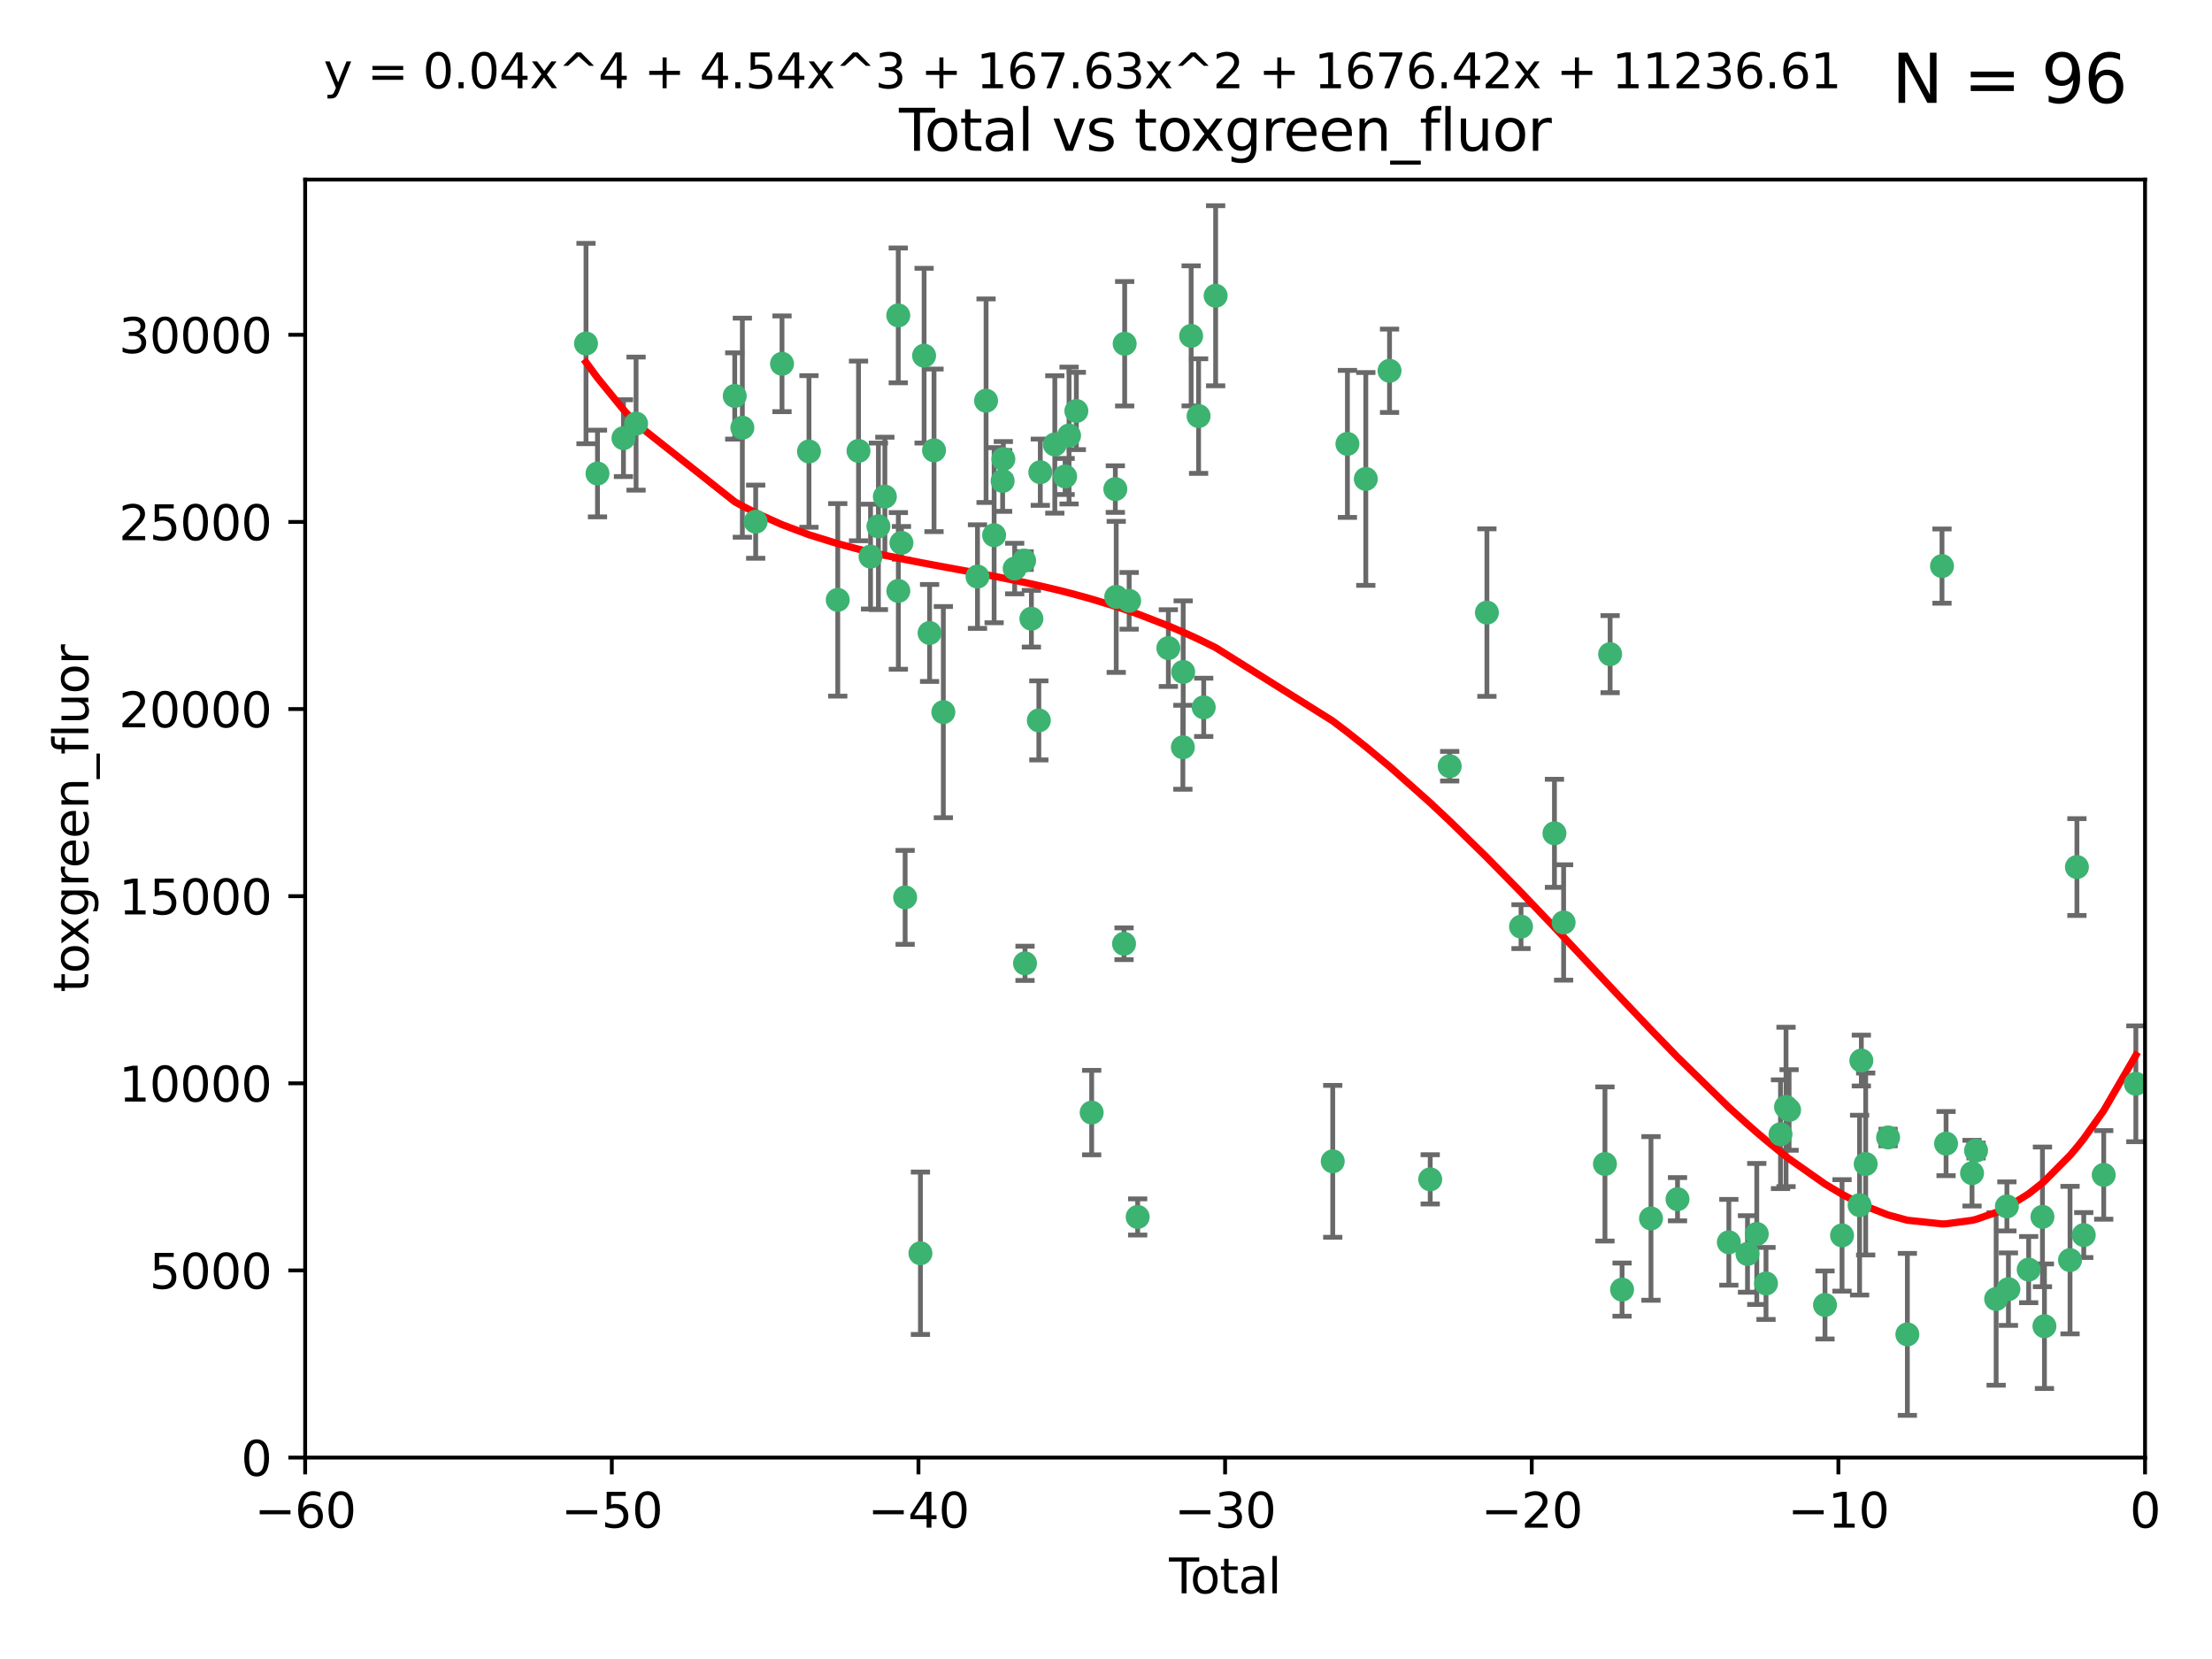 <?xml version="1.0" encoding="utf-8" standalone="no"?>
<!DOCTYPE svg PUBLIC "-//W3C//DTD SVG 1.1//EN"
  "http://www.w3.org/Graphics/SVG/1.1/DTD/svg11.dtd">
<svg xmlns:xlink="http://www.w3.org/1999/xlink" width="460.8pt" height="345.6pt" viewBox="0 0 460.8 345.6" xmlns="http://www.w3.org/2000/svg" version="1.1">
 <defs>
  <style type="text/css">*{stroke-linejoin: round; stroke-linecap: butt}</style>
 </defs>
 <g id="figure_1">
  <g id="patch_1">
   <path d="M 0 345.6 
L 460.8 345.6 
L 460.8 0 
L 0 0 
z
" style="fill: #ffffff"/>
  </g>
  <g id="axes_1">
   <g id="patch_2">
    <path d="M 63.571 303.64 
L 446.85 303.64 
L 446.85 37.411 
L 63.571 37.411 
z
" style="fill: #ffffff"/>
   </g>
   <g id="PathCollection_1">
    <defs>
     <path id="m9bca413354" d="M 0 1.118 
C 0.297 1.118 0.581 1 0.791 0.791 
C 1 0.581 1.118 0.297 1.118 0 
C 1.118 -0.297 1 -0.581 0.791 -0.791 
C 0.581 -1 0.297 -1.118 0 -1.118 
C -0.297 -1.118 -0.581 -1 -0.791 -0.791 
C -1 -0.581 -1.118 -0.297 -1.118 0 
C -1.118 0.297 -1 0.581 -0.791 0.791 
C -0.581 1 -0.297 1.118 0 1.118 
z
" style="stroke: #3cb371"/>
    </defs>
    <g clip-path="url(#pf3a1df8255)">
     <use xlink:href="#m9bca413354" x="122.075" y="71.562" style="fill: #3cb371; stroke: #3cb371"/>
     <use xlink:href="#m9bca413354" x="124.468" y="98.642" style="fill: #3cb371; stroke: #3cb371"/>
     <use xlink:href="#m9bca413354" x="129.877" y="91.274" style="fill: #3cb371; stroke: #3cb371"/>
     <use xlink:href="#m9bca413354" x="132.505" y="88.246" style="fill: #3cb371; stroke: #3cb371"/>
     <use xlink:href="#m9bca413354" x="153.06" y="82.485" style="fill: #3cb371; stroke: #3cb371"/>
     <use xlink:href="#m9bca413354" x="154.646" y="89.097" style="fill: #3cb371; stroke: #3cb371"/>
     <use xlink:href="#m9bca413354" x="157.422" y="108.676" style="fill: #3cb371; stroke: #3cb371"/>
     <use xlink:href="#m9bca413354" x="162.908" y="75.786" style="fill: #3cb371; stroke: #3cb371"/>
     <use xlink:href="#m9bca413354" x="168.522" y="94.046" style="fill: #3cb371; stroke: #3cb371"/>
     <use xlink:href="#m9bca413354" x="174.52" y="124.965" style="fill: #3cb371; stroke: #3cb371"/>
     <use xlink:href="#m9bca413354" x="178.846" y="93.933" style="fill: #3cb371; stroke: #3cb371"/>
     <use xlink:href="#m9bca413354" x="181.35" y="115.953" style="fill: #3cb371; stroke: #3cb371"/>
     <use xlink:href="#m9bca413354" x="182.989" y="109.646" style="fill: #3cb371; stroke: #3cb371"/>
     <use xlink:href="#m9bca413354" x="184.332" y="103.453" style="fill: #3cb371; stroke: #3cb371"/>
     <use xlink:href="#m9bca413354" x="187.124" y="65.701" style="fill: #3cb371; stroke: #3cb371"/>
     <use xlink:href="#m9bca413354" x="187.142" y="123.098" style="fill: #3cb371; stroke: #3cb371"/>
     <use xlink:href="#m9bca413354" x="187.787" y="113.087" style="fill: #3cb371; stroke: #3cb371"/>
     <use xlink:href="#m9bca413354" x="188.558" y="186.937" style="fill: #3cb371; stroke: #3cb371"/>
     <use xlink:href="#m9bca413354" x="191.742" y="261.077" style="fill: #3cb371; stroke: #3cb371"/>
     <use xlink:href="#m9bca413354" x="192.505" y="74.096" style="fill: #3cb371; stroke: #3cb371"/>
     <use xlink:href="#m9bca413354" x="193.65" y="131.86" style="fill: #3cb371; stroke: #3cb371"/>
     <use xlink:href="#m9bca413354" x="194.574" y="93.812" style="fill: #3cb371; stroke: #3cb371"/>
     <use xlink:href="#m9bca413354" x="196.516" y="148.348" style="fill: #3cb371; stroke: #3cb371"/>
     <use xlink:href="#m9bca413354" x="203.628" y="120.112" style="fill: #3cb371; stroke: #3cb371"/>
     <use xlink:href="#m9bca413354" x="205.416" y="83.475" style="fill: #3cb371; stroke: #3cb371"/>
     <use xlink:href="#m9bca413354" x="207.094" y="111.491" style="fill: #3cb371; stroke: #3cb371"/>
     <use xlink:href="#m9bca413354" x="208.867" y="100.184" style="fill: #3cb371; stroke: #3cb371"/>
     <use xlink:href="#m9bca413354" x="209.013" y="95.627" style="fill: #3cb371; stroke: #3cb371"/>
     <use xlink:href="#m9bca413354" x="211.376" y="118.44" style="fill: #3cb371; stroke: #3cb371"/>
     <use xlink:href="#m9bca413354" x="213.346" y="116.779" style="fill: #3cb371; stroke: #3cb371"/>
     <use xlink:href="#m9bca413354" x="213.53" y="200.68" style="fill: #3cb371; stroke: #3cb371"/>
     <use xlink:href="#m9bca413354" x="214.858" y="128.887" style="fill: #3cb371; stroke: #3cb371"/>
     <use xlink:href="#m9bca413354" x="216.408" y="150.071" style="fill: #3cb371; stroke: #3cb371"/>
     <use xlink:href="#m9bca413354" x="216.713" y="98.37" style="fill: #3cb371; stroke: #3cb371"/>
     <use xlink:href="#m9bca413354" x="219.736" y="92.588" style="fill: #3cb371; stroke: #3cb371"/>
     <use xlink:href="#m9bca413354" x="221.886" y="99.258" style="fill: #3cb371; stroke: #3cb371"/>
     <use xlink:href="#m9bca413354" x="222.705" y="90.728" style="fill: #3cb371; stroke: #3cb371"/>
     <use xlink:href="#m9bca413354" x="224.223" y="85.613" style="fill: #3cb371; stroke: #3cb371"/>
     <use xlink:href="#m9bca413354" x="227.415" y="231.767" style="fill: #3cb371; stroke: #3cb371"/>
     <use xlink:href="#m9bca413354" x="232.345" y="101.886" style="fill: #3cb371; stroke: #3cb371"/>
     <use xlink:href="#m9bca413354" x="232.53" y="124.337" style="fill: #3cb371; stroke: #3cb371"/>
     <use xlink:href="#m9bca413354" x="234.16" y="196.602" style="fill: #3cb371; stroke: #3cb371"/>
     <use xlink:href="#m9bca413354" x="234.291" y="71.61" style="fill: #3cb371; stroke: #3cb371"/>
     <use xlink:href="#m9bca413354" x="235.222" y="125.166" style="fill: #3cb371; stroke: #3cb371"/>
     <use xlink:href="#m9bca413354" x="236.998" y="253.516" style="fill: #3cb371; stroke: #3cb371"/>
     <use xlink:href="#m9bca413354" x="243.389" y="135.009" style="fill: #3cb371; stroke: #3cb371"/>
     <use xlink:href="#m9bca413354" x="246.416" y="155.667" style="fill: #3cb371; stroke: #3cb371"/>
     <use xlink:href="#m9bca413354" x="246.481" y="139.974" style="fill: #3cb371; stroke: #3cb371"/>
     <use xlink:href="#m9bca413354" x="248.137" y="69.968" style="fill: #3cb371; stroke: #3cb371"/>
     <use xlink:href="#m9bca413354" x="249.689" y="86.674" style="fill: #3cb371; stroke: #3cb371"/>
     <use xlink:href="#m9bca413354" x="250.755" y="147.35" style="fill: #3cb371; stroke: #3cb371"/>
     <use xlink:href="#m9bca413354" x="253.24" y="61.614" style="fill: #3cb371; stroke: #3cb371"/>
     <use xlink:href="#m9bca413354" x="277.635" y="241.925" style="fill: #3cb371; stroke: #3cb371"/>
     <use xlink:href="#m9bca413354" x="280.693" y="92.47" style="fill: #3cb371; stroke: #3cb371"/>
     <use xlink:href="#m9bca413354" x="284.523" y="99.771" style="fill: #3cb371; stroke: #3cb371"/>
     <use xlink:href="#m9bca413354" x="289.467" y="77.242" style="fill: #3cb371; stroke: #3cb371"/>
     <use xlink:href="#m9bca413354" x="297.94" y="245.68" style="fill: #3cb371; stroke: #3cb371"/>
     <use xlink:href="#m9bca413354" x="301.998" y="159.611" style="fill: #3cb371; stroke: #3cb371"/>
     <use xlink:href="#m9bca413354" x="309.75" y="127.616" style="fill: #3cb371; stroke: #3cb371"/>
     <use xlink:href="#m9bca413354" x="316.858" y="193.035" style="fill: #3cb371; stroke: #3cb371"/>
     <use xlink:href="#m9bca413354" x="323.821" y="173.593" style="fill: #3cb371; stroke: #3cb371"/>
     <use xlink:href="#m9bca413354" x="325.73" y="192.165" style="fill: #3cb371; stroke: #3cb371"/>
     <use xlink:href="#m9bca413354" x="334.342" y="242.479" style="fill: #3cb371; stroke: #3cb371"/>
     <use xlink:href="#m9bca413354" x="335.418" y="136.272" style="fill: #3cb371; stroke: #3cb371"/>
     <use xlink:href="#m9bca413354" x="337.906" y="268.651" style="fill: #3cb371; stroke: #3cb371"/>
     <use xlink:href="#m9bca413354" x="343.931" y="253.822" style="fill: #3cb371; stroke: #3cb371"/>
     <use xlink:href="#m9bca413354" x="349.456" y="249.812" style="fill: #3cb371; stroke: #3cb371"/>
     <use xlink:href="#m9bca413354" x="360.15" y="258.793" style="fill: #3cb371; stroke: #3cb371"/>
     <use xlink:href="#m9bca413354" x="364.037" y="261.223" style="fill: #3cb371; stroke: #3cb371"/>
     <use xlink:href="#m9bca413354" x="365.969" y="257.055" style="fill: #3cb371; stroke: #3cb371"/>
     <use xlink:href="#m9bca413354" x="367.891" y="267.366" style="fill: #3cb371; stroke: #3cb371"/>
     <use xlink:href="#m9bca413354" x="370.913" y="236.278" style="fill: #3cb371; stroke: #3cb371"/>
     <use xlink:href="#m9bca413354" x="372.061" y="230.594" style="fill: #3cb371; stroke: #3cb371"/>
     <use xlink:href="#m9bca413354" x="372.7" y="231.227" style="fill: #3cb371; stroke: #3cb371"/>
     <use xlink:href="#m9bca413354" x="380.181" y="271.847" style="fill: #3cb371; stroke: #3cb371"/>
     <use xlink:href="#m9bca413354" x="383.73" y="257.355" style="fill: #3cb371; stroke: #3cb371"/>
     <use xlink:href="#m9bca413354" x="387.387" y="251.051" style="fill: #3cb371; stroke: #3cb371"/>
     <use xlink:href="#m9bca413354" x="387.751" y="220.932" style="fill: #3cb371; stroke: #3cb371"/>
     <use xlink:href="#m9bca413354" x="388.656" y="242.483" style="fill: #3cb371; stroke: #3cb371"/>
     <use xlink:href="#m9bca413354" x="393.325" y="236.957" style="fill: #3cb371; stroke: #3cb371"/>
     <use xlink:href="#m9bca413354" x="397.338" y="277.976" style="fill: #3cb371; stroke: #3cb371"/>
     <use xlink:href="#m9bca413354" x="404.555" y="117.924" style="fill: #3cb371; stroke: #3cb371"/>
     <use xlink:href="#m9bca413354" x="405.4" y="238.234" style="fill: #3cb371; stroke: #3cb371"/>
     <use xlink:href="#m9bca413354" x="410.811" y="244.389" style="fill: #3cb371; stroke: #3cb371"/>
     <use xlink:href="#m9bca413354" x="411.653" y="239.684" style="fill: #3cb371; stroke: #3cb371"/>
     <use xlink:href="#m9bca413354" x="415.834" y="270.601" style="fill: #3cb371; stroke: #3cb371"/>
     <use xlink:href="#m9bca413354" x="418.073" y="251.315" style="fill: #3cb371; stroke: #3cb371"/>
     <use xlink:href="#m9bca413354" x="418.393" y="268.554" style="fill: #3cb371; stroke: #3cb371"/>
     <use xlink:href="#m9bca413354" x="422.61" y="264.483" style="fill: #3cb371; stroke: #3cb371"/>
     <use xlink:href="#m9bca413354" x="425.482" y="253.492" style="fill: #3cb371; stroke: #3cb371"/>
     <use xlink:href="#m9bca413354" x="425.895" y="276.275" style="fill: #3cb371; stroke: #3cb371"/>
     <use xlink:href="#m9bca413354" x="431.226" y="262.502" style="fill: #3cb371; stroke: #3cb371"/>
     <use xlink:href="#m9bca413354" x="432.66" y="180.623" style="fill: #3cb371; stroke: #3cb371"/>
     <use xlink:href="#m9bca413354" x="434.085" y="257.285" style="fill: #3cb371; stroke: #3cb371"/>
     <use xlink:href="#m9bca413354" x="438.245" y="244.751" style="fill: #3cb371; stroke: #3cb371"/>
     <use xlink:href="#m9bca413354" x="444.939" y="225.773" style="fill: #3cb371; stroke: #3cb371"/>
    </g>
   </g>
   <g id="matplotlib.axis_1">
    <g id="xtick_1">
     <g id="line2d_1">
      <defs>
       <path id="m5fe9b4f8ab" d="M 0 0 
L 0 3.5 
" style="stroke: #000000; stroke-width: 0.8"/>
      </defs>
      <g>
       <use xlink:href="#m5fe9b4f8ab" x="63.571" y="303.64" style="stroke: #000000; stroke-width: 0.8"/>
      </g>
     </g>
     <g id="text_1">
      <!-- −60 -->
      <g transform="translate(53.019 318.238)scale(0.1 -0.1)">
       <defs>
        <path id="DejaVuSans-2212" d="M 678 2272 
L 4684 2272 
L 4684 1741 
L 678 1741 
L 678 2272 
z
" transform="scale(0.016)"/>
        <path id="DejaVuSans-36" d="M 2113 2584 
Q 1688 2584 1439 2293 
Q 1191 2003 1191 1497 
Q 1191 994 1439 701 
Q 1688 409 2113 409 
Q 2538 409 2786 701 
Q 3034 994 3034 1497 
Q 3034 2003 2786 2293 
Q 2538 2584 2113 2584 
z
M 3366 4563 
L 3366 3988 
Q 3128 4100 2886 4159 
Q 2644 4219 2406 4219 
Q 1781 4219 1451 3797 
Q 1122 3375 1075 2522 
Q 1259 2794 1537 2939 
Q 1816 3084 2150 3084 
Q 2853 3084 3261 2657 
Q 3669 2231 3669 1497 
Q 3669 778 3244 343 
Q 2819 -91 2113 -91 
Q 1303 -91 875 529 
Q 447 1150 447 2328 
Q 447 3434 972 4092 
Q 1497 4750 2381 4750 
Q 2619 4750 2861 4703 
Q 3103 4656 3366 4563 
z
" transform="scale(0.016)"/>
        <path id="DejaVuSans-30" d="M 2034 4250 
Q 1547 4250 1301 3770 
Q 1056 3291 1056 2328 
Q 1056 1369 1301 889 
Q 1547 409 2034 409 
Q 2525 409 2770 889 
Q 3016 1369 3016 2328 
Q 3016 3291 2770 3770 
Q 2525 4250 2034 4250 
z
M 2034 4750 
Q 2819 4750 3233 4129 
Q 3647 3509 3647 2328 
Q 3647 1150 3233 529 
Q 2819 -91 2034 -91 
Q 1250 -91 836 529 
Q 422 1150 422 2328 
Q 422 3509 836 4129 
Q 1250 4750 2034 4750 
z
" transform="scale(0.016)"/>
       </defs>
       <use xlink:href="#DejaVuSans-2212"/>
       <use xlink:href="#DejaVuSans-36" x="83.789"/>
       <use xlink:href="#DejaVuSans-30" x="147.412"/>
      </g>
     </g>
    </g>
    <g id="xtick_2">
     <g id="line2d_2">
      <g>
       <use xlink:href="#m5fe9b4f8ab" x="127.451" y="303.64" style="stroke: #000000; stroke-width: 0.8"/>
      </g>
     </g>
     <g id="text_2">
      <!-- −50 -->
      <g transform="translate(116.899 318.238)scale(0.1 -0.1)">
       <defs>
        <path id="DejaVuSans-35" d="M 691 4666 
L 3169 4666 
L 3169 4134 
L 1269 4134 
L 1269 2991 
Q 1406 3038 1543 3061 
Q 1681 3084 1819 3084 
Q 2600 3084 3056 2656 
Q 3513 2228 3513 1497 
Q 3513 744 3044 326 
Q 2575 -91 1722 -91 
Q 1428 -91 1123 -41 
Q 819 9 494 109 
L 494 744 
Q 775 591 1075 516 
Q 1375 441 1709 441 
Q 2250 441 2565 725 
Q 2881 1009 2881 1497 
Q 2881 1984 2565 2268 
Q 2250 2553 1709 2553 
Q 1456 2553 1204 2497 
Q 953 2441 691 2322 
L 691 4666 
z
" transform="scale(0.016)"/>
       </defs>
       <use xlink:href="#DejaVuSans-2212"/>
       <use xlink:href="#DejaVuSans-35" x="83.789"/>
       <use xlink:href="#DejaVuSans-30" x="147.412"/>
      </g>
     </g>
    </g>
    <g id="xtick_3">
     <g id="line2d_3">
      <g>
       <use xlink:href="#m5fe9b4f8ab" x="191.331" y="303.64" style="stroke: #000000; stroke-width: 0.8"/>
      </g>
     </g>
     <g id="text_3">
      <!-- −40 -->
      <g transform="translate(180.778 318.238)scale(0.1 -0.1)">
       <defs>
        <path id="DejaVuSans-34" d="M 2419 4116 
L 825 1625 
L 2419 1625 
L 2419 4116 
z
M 2253 4666 
L 3047 4666 
L 3047 1625 
L 3713 1625 
L 3713 1100 
L 3047 1100 
L 3047 0 
L 2419 0 
L 2419 1100 
L 313 1100 
L 313 1709 
L 2253 4666 
z
" transform="scale(0.016)"/>
       </defs>
       <use xlink:href="#DejaVuSans-2212"/>
       <use xlink:href="#DejaVuSans-34" x="83.789"/>
       <use xlink:href="#DejaVuSans-30" x="147.412"/>
      </g>
     </g>
    </g>
    <g id="xtick_4">
     <g id="line2d_4">
      <g>
       <use xlink:href="#m5fe9b4f8ab" x="255.211" y="303.64" style="stroke: #000000; stroke-width: 0.8"/>
      </g>
     </g>
     <g id="text_4">
      <!-- −30 -->
      <g transform="translate(244.658 318.238)scale(0.1 -0.1)">
       <defs>
        <path id="DejaVuSans-33" d="M 2597 2516 
Q 3050 2419 3304 2112 
Q 3559 1806 3559 1356 
Q 3559 666 3084 287 
Q 2609 -91 1734 -91 
Q 1441 -91 1130 -33 
Q 819 25 488 141 
L 488 750 
Q 750 597 1062 519 
Q 1375 441 1716 441 
Q 2309 441 2620 675 
Q 2931 909 2931 1356 
Q 2931 1769 2642 2001 
Q 2353 2234 1838 2234 
L 1294 2234 
L 1294 2753 
L 1863 2753 
Q 2328 2753 2575 2939 
Q 2822 3125 2822 3475 
Q 2822 3834 2567 4026 
Q 2313 4219 1838 4219 
Q 1578 4219 1281 4162 
Q 984 4106 628 3988 
L 628 4550 
Q 988 4650 1302 4700 
Q 1616 4750 1894 4750 
Q 2613 4750 3031 4423 
Q 3450 4097 3450 3541 
Q 3450 3153 3228 2886 
Q 3006 2619 2597 2516 
z
" transform="scale(0.016)"/>
       </defs>
       <use xlink:href="#DejaVuSans-2212"/>
       <use xlink:href="#DejaVuSans-33" x="83.789"/>
       <use xlink:href="#DejaVuSans-30" x="147.412"/>
      </g>
     </g>
    </g>
    <g id="xtick_5">
     <g id="line2d_5">
      <g>
       <use xlink:href="#m5fe9b4f8ab" x="319.09" y="303.64" style="stroke: #000000; stroke-width: 0.8"/>
      </g>
     </g>
     <g id="text_5">
      <!-- −20 -->
      <g transform="translate(308.538 318.238)scale(0.1 -0.1)">
       <defs>
        <path id="DejaVuSans-32" d="M 1228 531 
L 3431 531 
L 3431 0 
L 469 0 
L 469 531 
Q 828 903 1448 1529 
Q 2069 2156 2228 2338 
Q 2531 2678 2651 2914 
Q 2772 3150 2772 3378 
Q 2772 3750 2511 3984 
Q 2250 4219 1831 4219 
Q 1534 4219 1204 4116 
Q 875 4013 500 3803 
L 500 4441 
Q 881 4594 1212 4672 
Q 1544 4750 1819 4750 
Q 2544 4750 2975 4387 
Q 3406 4025 3406 3419 
Q 3406 3131 3298 2873 
Q 3191 2616 2906 2266 
Q 2828 2175 2409 1742 
Q 1991 1309 1228 531 
z
" transform="scale(0.016)"/>
       </defs>
       <use xlink:href="#DejaVuSans-2212"/>
       <use xlink:href="#DejaVuSans-32" x="83.789"/>
       <use xlink:href="#DejaVuSans-30" x="147.412"/>
      </g>
     </g>
    </g>
    <g id="xtick_6">
     <g id="line2d_6">
      <g>
       <use xlink:href="#m5fe9b4f8ab" x="382.97" y="303.64" style="stroke: #000000; stroke-width: 0.8"/>
      </g>
     </g>
     <g id="text_6">
      <!-- −10 -->
      <g transform="translate(372.418 318.238)scale(0.1 -0.1)">
       <defs>
        <path id="DejaVuSans-31" d="M 794 531 
L 1825 531 
L 1825 4091 
L 703 3866 
L 703 4441 
L 1819 4666 
L 2450 4666 
L 2450 531 
L 3481 531 
L 3481 0 
L 794 0 
L 794 531 
z
" transform="scale(0.016)"/>
       </defs>
       <use xlink:href="#DejaVuSans-2212"/>
       <use xlink:href="#DejaVuSans-31" x="83.789"/>
       <use xlink:href="#DejaVuSans-30" x="147.412"/>
      </g>
     </g>
    </g>
    <g id="xtick_7">
     <g id="line2d_7">
      <g>
       <use xlink:href="#m5fe9b4f8ab" x="446.85" y="303.64" style="stroke: #000000; stroke-width: 0.8"/>
      </g>
     </g>
     <g id="text_7">
      <!-- 0 -->
      <g transform="translate(443.669 318.238)scale(0.1 -0.1)">
       <use xlink:href="#DejaVuSans-30"/>
      </g>
     </g>
    </g>
    <g id="text_8">
     <!-- Total -->
     <g transform="translate(243.534 331.917)scale(0.1 -0.1)">
      <defs>
       <path id="DejaVuSans-54" d="M -19 4666 
L 3928 4666 
L 3928 4134 
L 2272 4134 
L 2272 0 
L 1638 0 
L 1638 4134 
L -19 4134 
L -19 4666 
z
" transform="scale(0.016)"/>
       <path id="DejaVuSans-6f" d="M 1959 3097 
Q 1497 3097 1228 2736 
Q 959 2375 959 1747 
Q 959 1119 1226 758 
Q 1494 397 1959 397 
Q 2419 397 2687 759 
Q 2956 1122 2956 1747 
Q 2956 2369 2687 2733 
Q 2419 3097 1959 3097 
z
M 1959 3584 
Q 2709 3584 3137 3096 
Q 3566 2609 3566 1747 
Q 3566 888 3137 398 
Q 2709 -91 1959 -91 
Q 1206 -91 779 398 
Q 353 888 353 1747 
Q 353 2609 779 3096 
Q 1206 3584 1959 3584 
z
" transform="scale(0.016)"/>
       <path id="DejaVuSans-74" d="M 1172 4494 
L 1172 3500 
L 2356 3500 
L 2356 3053 
L 1172 3053 
L 1172 1153 
Q 1172 725 1289 603 
Q 1406 481 1766 481 
L 2356 481 
L 2356 0 
L 1766 0 
Q 1100 0 847 248 
Q 594 497 594 1153 
L 594 3053 
L 172 3053 
L 172 3500 
L 594 3500 
L 594 4494 
L 1172 4494 
z
" transform="scale(0.016)"/>
       <path id="DejaVuSans-61" d="M 2194 1759 
Q 1497 1759 1228 1600 
Q 959 1441 959 1056 
Q 959 750 1161 570 
Q 1363 391 1709 391 
Q 2188 391 2477 730 
Q 2766 1069 2766 1631 
L 2766 1759 
L 2194 1759 
z
M 3341 1997 
L 3341 0 
L 2766 0 
L 2766 531 
Q 2569 213 2275 61 
Q 1981 -91 1556 -91 
Q 1019 -91 701 211 
Q 384 513 384 1019 
Q 384 1609 779 1909 
Q 1175 2209 1959 2209 
L 2766 2209 
L 2766 2266 
Q 2766 2663 2505 2880 
Q 2244 3097 1772 3097 
Q 1472 3097 1187 3025 
Q 903 2953 641 2809 
L 641 3341 
Q 956 3463 1253 3523 
Q 1550 3584 1831 3584 
Q 2591 3584 2966 3190 
Q 3341 2797 3341 1997 
z
" transform="scale(0.016)"/>
       <path id="DejaVuSans-6c" d="M 603 4863 
L 1178 4863 
L 1178 0 
L 603 0 
L 603 4863 
z
" transform="scale(0.016)"/>
      </defs>
      <use xlink:href="#DejaVuSans-54"/>
      <use xlink:href="#DejaVuSans-6f" x="44.084"/>
      <use xlink:href="#DejaVuSans-74" x="105.266"/>
      <use xlink:href="#DejaVuSans-61" x="144.475"/>
      <use xlink:href="#DejaVuSans-6c" x="205.754"/>
     </g>
    </g>
   </g>
   <g id="matplotlib.axis_2">
    <g id="ytick_1">
     <g id="line2d_8">
      <defs>
       <path id="m841c616211" d="M 0 0 
L -3.5 0 
" style="stroke: #000000; stroke-width: 0.8"/>
      </defs>
      <g>
       <use xlink:href="#m841c616211" x="63.571" y="303.64" style="stroke: #000000; stroke-width: 0.8"/>
      </g>
     </g>
     <g id="text_9">
      <!-- 0 -->
      <g transform="translate(50.209 307.439)scale(0.1 -0.1)">
       <use xlink:href="#DejaVuSans-30"/>
      </g>
     </g>
    </g>
    <g id="ytick_2">
     <g id="line2d_9">
      <g>
       <use xlink:href="#m841c616211" x="63.571" y="264.657" style="stroke: #000000; stroke-width: 0.8"/>
      </g>
     </g>
     <g id="text_10">
      <!-- 5000 -->
      <g transform="translate(31.121 268.457)scale(0.1 -0.1)">
       <use xlink:href="#DejaVuSans-35"/>
       <use xlink:href="#DejaVuSans-30" x="63.623"/>
       <use xlink:href="#DejaVuSans-30" x="127.246"/>
       <use xlink:href="#DejaVuSans-30" x="190.869"/>
      </g>
     </g>
    </g>
    <g id="ytick_3">
     <g id="line2d_10">
      <g>
       <use xlink:href="#m841c616211" x="63.571" y="225.675" style="stroke: #000000; stroke-width: 0.8"/>
      </g>
     </g>
     <g id="text_11">
      <!-- 10000 -->
      <g transform="translate(24.759 229.474)scale(0.1 -0.1)">
       <use xlink:href="#DejaVuSans-31"/>
       <use xlink:href="#DejaVuSans-30" x="63.623"/>
       <use xlink:href="#DejaVuSans-30" x="127.246"/>
       <use xlink:href="#DejaVuSans-30" x="190.869"/>
       <use xlink:href="#DejaVuSans-30" x="254.492"/>
      </g>
     </g>
    </g>
    <g id="ytick_4">
     <g id="line2d_11">
      <g>
       <use xlink:href="#m841c616211" x="63.571" y="186.692" style="stroke: #000000; stroke-width: 0.8"/>
      </g>
     </g>
     <g id="text_12">
      <!-- 15000 -->
      <g transform="translate(24.759 190.492)scale(0.1 -0.1)">
       <use xlink:href="#DejaVuSans-31"/>
       <use xlink:href="#DejaVuSans-35" x="63.623"/>
       <use xlink:href="#DejaVuSans-30" x="127.246"/>
       <use xlink:href="#DejaVuSans-30" x="190.869"/>
       <use xlink:href="#DejaVuSans-30" x="254.492"/>
      </g>
     </g>
    </g>
    <g id="ytick_5">
     <g id="line2d_12">
      <g>
       <use xlink:href="#m841c616211" x="63.571" y="147.71" style="stroke: #000000; stroke-width: 0.8"/>
      </g>
     </g>
     <g id="text_13">
      <!-- 20000 -->
      <g transform="translate(24.759 151.509)scale(0.1 -0.1)">
       <use xlink:href="#DejaVuSans-32"/>
       <use xlink:href="#DejaVuSans-30" x="63.623"/>
       <use xlink:href="#DejaVuSans-30" x="127.246"/>
       <use xlink:href="#DejaVuSans-30" x="190.869"/>
       <use xlink:href="#DejaVuSans-30" x="254.492"/>
      </g>
     </g>
    </g>
    <g id="ytick_6">
     <g id="line2d_13">
      <g>
       <use xlink:href="#m841c616211" x="63.571" y="108.727" style="stroke: #000000; stroke-width: 0.8"/>
      </g>
     </g>
     <g id="text_14">
      <!-- 25000 -->
      <g transform="translate(24.759 112.527)scale(0.1 -0.1)">
       <use xlink:href="#DejaVuSans-32"/>
       <use xlink:href="#DejaVuSans-35" x="63.623"/>
       <use xlink:href="#DejaVuSans-30" x="127.246"/>
       <use xlink:href="#DejaVuSans-30" x="190.869"/>
       <use xlink:href="#DejaVuSans-30" x="254.492"/>
      </g>
     </g>
    </g>
    <g id="ytick_7">
     <g id="line2d_14">
      <g>
       <use xlink:href="#m841c616211" x="63.571" y="69.745" style="stroke: #000000; stroke-width: 0.8"/>
      </g>
     </g>
     <g id="text_15">
      <!-- 30000 -->
      <g transform="translate(24.759 73.544)scale(0.1 -0.1)">
       <use xlink:href="#DejaVuSans-33"/>
       <use xlink:href="#DejaVuSans-30" x="63.623"/>
       <use xlink:href="#DejaVuSans-30" x="127.246"/>
       <use xlink:href="#DejaVuSans-30" x="190.869"/>
       <use xlink:href="#DejaVuSans-30" x="254.492"/>
      </g>
     </g>
    </g>
    <g id="text_16">
     <!-- toxgreen_fluor -->
     <g transform="translate(18.401 206.72)rotate(-90)scale(0.1 -0.1)">
      <defs>
       <path id="DejaVuSans-78" d="M 3513 3500 
L 2247 1797 
L 3578 0 
L 2900 0 
L 1881 1375 
L 863 0 
L 184 0 
L 1544 1831 
L 300 3500 
L 978 3500 
L 1906 2253 
L 2834 3500 
L 3513 3500 
z
" transform="scale(0.016)"/>
       <path id="DejaVuSans-67" d="M 2906 1791 
Q 2906 2416 2648 2759 
Q 2391 3103 1925 3103 
Q 1463 3103 1205 2759 
Q 947 2416 947 1791 
Q 947 1169 1205 825 
Q 1463 481 1925 481 
Q 2391 481 2648 825 
Q 2906 1169 2906 1791 
z
M 3481 434 
Q 3481 -459 3084 -895 
Q 2688 -1331 1869 -1331 
Q 1566 -1331 1297 -1286 
Q 1028 -1241 775 -1147 
L 775 -588 
Q 1028 -725 1275 -790 
Q 1522 -856 1778 -856 
Q 2344 -856 2625 -561 
Q 2906 -266 2906 331 
L 2906 616 
Q 2728 306 2450 153 
Q 2172 0 1784 0 
Q 1141 0 747 490 
Q 353 981 353 1791 
Q 353 2603 747 3093 
Q 1141 3584 1784 3584 
Q 2172 3584 2450 3431 
Q 2728 3278 2906 2969 
L 2906 3500 
L 3481 3500 
L 3481 434 
z
" transform="scale(0.016)"/>
       <path id="DejaVuSans-72" d="M 2631 2963 
Q 2534 3019 2420 3045 
Q 2306 3072 2169 3072 
Q 1681 3072 1420 2755 
Q 1159 2438 1159 1844 
L 1159 0 
L 581 0 
L 581 3500 
L 1159 3500 
L 1159 2956 
Q 1341 3275 1631 3429 
Q 1922 3584 2338 3584 
Q 2397 3584 2469 3576 
Q 2541 3569 2628 3553 
L 2631 2963 
z
" transform="scale(0.016)"/>
       <path id="DejaVuSans-65" d="M 3597 1894 
L 3597 1613 
L 953 1613 
Q 991 1019 1311 708 
Q 1631 397 2203 397 
Q 2534 397 2845 478 
Q 3156 559 3463 722 
L 3463 178 
Q 3153 47 2828 -22 
Q 2503 -91 2169 -91 
Q 1331 -91 842 396 
Q 353 884 353 1716 
Q 353 2575 817 3079 
Q 1281 3584 2069 3584 
Q 2775 3584 3186 3129 
Q 3597 2675 3597 1894 
z
M 3022 2063 
Q 3016 2534 2758 2815 
Q 2500 3097 2075 3097 
Q 1594 3097 1305 2825 
Q 1016 2553 972 2059 
L 3022 2063 
z
" transform="scale(0.016)"/>
       <path id="DejaVuSans-6e" d="M 3513 2113 
L 3513 0 
L 2938 0 
L 2938 2094 
Q 2938 2591 2744 2837 
Q 2550 3084 2163 3084 
Q 1697 3084 1428 2787 
Q 1159 2491 1159 1978 
L 1159 0 
L 581 0 
L 581 3500 
L 1159 3500 
L 1159 2956 
Q 1366 3272 1645 3428 
Q 1925 3584 2291 3584 
Q 2894 3584 3203 3211 
Q 3513 2838 3513 2113 
z
" transform="scale(0.016)"/>
       <path id="DejaVuSans-5f" d="M 3263 -1063 
L 3263 -1509 
L -63 -1509 
L -63 -1063 
L 3263 -1063 
z
" transform="scale(0.016)"/>
       <path id="DejaVuSans-66" d="M 2375 4863 
L 2375 4384 
L 1825 4384 
Q 1516 4384 1395 4259 
Q 1275 4134 1275 3809 
L 1275 3500 
L 2222 3500 
L 2222 3053 
L 1275 3053 
L 1275 0 
L 697 0 
L 697 3053 
L 147 3053 
L 147 3500 
L 697 3500 
L 697 3744 
Q 697 4328 969 4595 
Q 1241 4863 1831 4863 
L 2375 4863 
z
" transform="scale(0.016)"/>
       <path id="DejaVuSans-75" d="M 544 1381 
L 544 3500 
L 1119 3500 
L 1119 1403 
Q 1119 906 1312 657 
Q 1506 409 1894 409 
Q 2359 409 2629 706 
Q 2900 1003 2900 1516 
L 2900 3500 
L 3475 3500 
L 3475 0 
L 2900 0 
L 2900 538 
Q 2691 219 2414 64 
Q 2138 -91 1772 -91 
Q 1169 -91 856 284 
Q 544 659 544 1381 
z
M 1991 3584 
L 1991 3584 
z
" transform="scale(0.016)"/>
      </defs>
      <use xlink:href="#DejaVuSans-74"/>
      <use xlink:href="#DejaVuSans-6f" x="39.209"/>
      <use xlink:href="#DejaVuSans-78" x="97.266"/>
      <use xlink:href="#DejaVuSans-67" x="156.445"/>
      <use xlink:href="#DejaVuSans-72" x="219.922"/>
      <use xlink:href="#DejaVuSans-65" x="258.785"/>
      <use xlink:href="#DejaVuSans-65" x="320.309"/>
      <use xlink:href="#DejaVuSans-6e" x="381.832"/>
      <use xlink:href="#DejaVuSans-5f" x="445.211"/>
      <use xlink:href="#DejaVuSans-66" x="495.211"/>
      <use xlink:href="#DejaVuSans-6c" x="530.416"/>
      <use xlink:href="#DejaVuSans-75" x="558.199"/>
      <use xlink:href="#DejaVuSans-6f" x="621.578"/>
      <use xlink:href="#DejaVuSans-72" x="682.76"/>
     </g>
    </g>
   </g>
   <g id="LineCollection_1">
    <path d="M 122.075 92.434 
L 122.075 50.691 
" clip-path="url(#pf3a1df8255)" style="fill: none; stroke: #696969"/>
    <path d="M 124.468 107.67 
L 124.468 89.613 
" clip-path="url(#pf3a1df8255)" style="fill: none; stroke: #696969"/>
    <path d="M 129.877 99.274 
L 129.877 83.274 
" clip-path="url(#pf3a1df8255)" style="fill: none; stroke: #696969"/>
    <path d="M 132.505 102.106 
L 132.505 74.386 
" clip-path="url(#pf3a1df8255)" style="fill: none; stroke: #696969"/>
    <path d="M 153.06 91.472 
L 153.06 73.498 
" clip-path="url(#pf3a1df8255)" style="fill: none; stroke: #696969"/>
    <path d="M 154.646 111.917 
L 154.646 66.277 
" clip-path="url(#pf3a1df8255)" style="fill: none; stroke: #696969"/>
    <path d="M 157.422 116.296 
L 157.422 101.057 
" clip-path="url(#pf3a1df8255)" style="fill: none; stroke: #696969"/>
    <path d="M 162.908 85.756 
L 162.908 65.815 
" clip-path="url(#pf3a1df8255)" style="fill: none; stroke: #696969"/>
    <path d="M 168.522 109.836 
L 168.522 78.257 
" clip-path="url(#pf3a1df8255)" style="fill: none; stroke: #696969"/>
    <path d="M 174.52 145.018 
L 174.52 104.912 
" clip-path="url(#pf3a1df8255)" style="fill: none; stroke: #696969"/>
    <path d="M 178.846 112.649 
L 178.846 75.218 
" clip-path="url(#pf3a1df8255)" style="fill: none; stroke: #696969"/>
    <path d="M 181.35 126.872 
L 181.35 105.035 
" clip-path="url(#pf3a1df8255)" style="fill: none; stroke: #696969"/>
    <path d="M 182.989 126.988 
L 182.989 92.305 
" clip-path="url(#pf3a1df8255)" style="fill: none; stroke: #696969"/>
    <path d="M 184.332 115.826 
L 184.332 91.08 
" clip-path="url(#pf3a1df8255)" style="fill: none; stroke: #696969"/>
    <path d="M 187.124 79.742 
L 187.124 51.66 
" clip-path="url(#pf3a1df8255)" style="fill: none; stroke: #696969"/>
    <path d="M 187.142 139.415 
L 187.142 106.782 
" clip-path="url(#pf3a1df8255)" style="fill: none; stroke: #696969"/>
    <path d="M 187.787 116.499 
L 187.787 109.675 
" clip-path="url(#pf3a1df8255)" style="fill: none; stroke: #696969"/>
    <path d="M 188.558 196.719 
L 188.558 177.155 
" clip-path="url(#pf3a1df8255)" style="fill: none; stroke: #696969"/>
    <path d="M 191.742 277.991 
L 191.742 244.163 
" clip-path="url(#pf3a1df8255)" style="fill: none; stroke: #696969"/>
    <path d="M 192.505 92.297 
L 192.505 55.894 
" clip-path="url(#pf3a1df8255)" style="fill: none; stroke: #696969"/>
    <path d="M 193.65 141.961 
L 193.65 121.758 
" clip-path="url(#pf3a1df8255)" style="fill: none; stroke: #696969"/>
    <path d="M 194.574 110.745 
L 194.574 76.878 
" clip-path="url(#pf3a1df8255)" style="fill: none; stroke: #696969"/>
    <path d="M 196.516 170.344 
L 196.516 126.351 
" clip-path="url(#pf3a1df8255)" style="fill: none; stroke: #696969"/>
    <path d="M 203.628 130.905 
L 203.628 109.318 
" clip-path="url(#pf3a1df8255)" style="fill: none; stroke: #696969"/>
    <path d="M 205.416 104.677 
L 205.416 62.273 
" clip-path="url(#pf3a1df8255)" style="fill: none; stroke: #696969"/>
    <path d="M 207.094 129.731 
L 207.094 93.252 
" clip-path="url(#pf3a1df8255)" style="fill: none; stroke: #696969"/>
    <path d="M 208.867 106.525 
L 208.867 93.844 
" clip-path="url(#pf3a1df8255)" style="fill: none; stroke: #696969"/>
    <path d="M 209.013 99.275 
L 209.013 91.979 
" clip-path="url(#pf3a1df8255)" style="fill: none; stroke: #696969"/>
    <path d="M 211.376 123.705 
L 211.376 113.176 
" clip-path="url(#pf3a1df8255)" style="fill: none; stroke: #696969"/>
    <path d="M 213.346 118.632 
L 213.346 114.926 
" clip-path="url(#pf3a1df8255)" style="fill: none; stroke: #696969"/>
    <path d="M 213.53 204.245 
L 213.53 197.114 
" clip-path="url(#pf3a1df8255)" style="fill: none; stroke: #696969"/>
    <path d="M 214.858 134.795 
L 214.858 122.98 
" clip-path="url(#pf3a1df8255)" style="fill: none; stroke: #696969"/>
    <path d="M 216.408 158.308 
L 216.408 141.834 
" clip-path="url(#pf3a1df8255)" style="fill: none; stroke: #696969"/>
    <path d="M 216.713 105.271 
L 216.713 91.469 
" clip-path="url(#pf3a1df8255)" style="fill: none; stroke: #696969"/>
    <path d="M 219.736 106.902 
L 219.736 78.274 
" clip-path="url(#pf3a1df8255)" style="fill: none; stroke: #696969"/>
    <path d="M 221.886 103.014 
L 221.886 95.503 
" clip-path="url(#pf3a1df8255)" style="fill: none; stroke: #696969"/>
    <path d="M 222.705 104.986 
L 222.705 76.471 
" clip-path="url(#pf3a1df8255)" style="fill: none; stroke: #696969"/>
    <path d="M 224.223 93.665 
L 224.223 77.561 
" clip-path="url(#pf3a1df8255)" style="fill: none; stroke: #696969"/>
    <path d="M 227.415 240.566 
L 227.415 222.968 
" clip-path="url(#pf3a1df8255)" style="fill: none; stroke: #696969"/>
    <path d="M 232.345 106.741 
L 232.345 97.032 
" clip-path="url(#pf3a1df8255)" style="fill: none; stroke: #696969"/>
    <path d="M 232.53 140.07 
L 232.53 108.604 
" clip-path="url(#pf3a1df8255)" style="fill: none; stroke: #696969"/>
    <path d="M 234.16 199.906 
L 234.16 193.298 
" clip-path="url(#pf3a1df8255)" style="fill: none; stroke: #696969"/>
    <path d="M 234.291 84.576 
L 234.291 58.645 
" clip-path="url(#pf3a1df8255)" style="fill: none; stroke: #696969"/>
    <path d="M 235.222 131.074 
L 235.222 119.258 
" clip-path="url(#pf3a1df8255)" style="fill: none; stroke: #696969"/>
    <path d="M 236.998 257.281 
L 236.998 249.751 
" clip-path="url(#pf3a1df8255)" style="fill: none; stroke: #696969"/>
    <path d="M 243.389 142.998 
L 243.389 127.019 
" clip-path="url(#pf3a1df8255)" style="fill: none; stroke: #696969"/>
    <path d="M 246.416 164.412 
L 246.416 146.922 
" clip-path="url(#pf3a1df8255)" style="fill: none; stroke: #696969"/>
    <path d="M 246.481 154.78 
L 246.481 125.169 
" clip-path="url(#pf3a1df8255)" style="fill: none; stroke: #696969"/>
    <path d="M 248.137 84.559 
L 248.137 55.377 
" clip-path="url(#pf3a1df8255)" style="fill: none; stroke: #696969"/>
    <path d="M 249.689 98.61 
L 249.689 74.738 
" clip-path="url(#pf3a1df8255)" style="fill: none; stroke: #696969"/>
    <path d="M 250.755 153.421 
L 250.755 141.28 
" clip-path="url(#pf3a1df8255)" style="fill: none; stroke: #696969"/>
    <path d="M 253.24 80.373 
L 253.24 42.855 
" clip-path="url(#pf3a1df8255)" style="fill: none; stroke: #696969"/>
    <path d="M 277.635 257.746 
L 277.635 226.104 
" clip-path="url(#pf3a1df8255)" style="fill: none; stroke: #696969"/>
    <path d="M 280.693 107.782 
L 280.693 77.157 
" clip-path="url(#pf3a1df8255)" style="fill: none; stroke: #696969"/>
    <path d="M 284.523 121.938 
L 284.523 77.604 
" clip-path="url(#pf3a1df8255)" style="fill: none; stroke: #696969"/>
    <path d="M 289.467 85.92 
L 289.467 68.563 
" clip-path="url(#pf3a1df8255)" style="fill: none; stroke: #696969"/>
    <path d="M 297.94 250.81 
L 297.94 240.549 
" clip-path="url(#pf3a1df8255)" style="fill: none; stroke: #696969"/>
    <path d="M 301.998 162.693 
L 301.998 156.529 
" clip-path="url(#pf3a1df8255)" style="fill: none; stroke: #696969"/>
    <path d="M 309.75 145.069 
L 309.75 110.164 
" clip-path="url(#pf3a1df8255)" style="fill: none; stroke: #696969"/>
    <path d="M 316.858 197.603 
L 316.858 188.468 
" clip-path="url(#pf3a1df8255)" style="fill: none; stroke: #696969"/>
    <path d="M 323.821 184.85 
L 323.821 162.337 
" clip-path="url(#pf3a1df8255)" style="fill: none; stroke: #696969"/>
    <path d="M 325.73 204.181 
L 325.73 180.149 
" clip-path="url(#pf3a1df8255)" style="fill: none; stroke: #696969"/>
    <path d="M 334.342 258.53 
L 334.342 226.428 
" clip-path="url(#pf3a1df8255)" style="fill: none; stroke: #696969"/>
    <path d="M 335.418 144.297 
L 335.418 128.247 
" clip-path="url(#pf3a1df8255)" style="fill: none; stroke: #696969"/>
    <path d="M 337.906 274.191 
L 337.906 263.112 
" clip-path="url(#pf3a1df8255)" style="fill: none; stroke: #696969"/>
    <path d="M 343.931 270.865 
L 343.931 236.778 
" clip-path="url(#pf3a1df8255)" style="fill: none; stroke: #696969"/>
    <path d="M 349.456 254.315 
L 349.456 245.31 
" clip-path="url(#pf3a1df8255)" style="fill: none; stroke: #696969"/>
    <path d="M 360.15 267.728 
L 360.15 249.858 
" clip-path="url(#pf3a1df8255)" style="fill: none; stroke: #696969"/>
    <path d="M 364.037 269.193 
L 364.037 253.252 
" clip-path="url(#pf3a1df8255)" style="fill: none; stroke: #696969"/>
    <path d="M 365.969 271.742 
L 365.969 242.367 
" clip-path="url(#pf3a1df8255)" style="fill: none; stroke: #696969"/>
    <path d="M 367.891 274.868 
L 367.891 259.863 
" clip-path="url(#pf3a1df8255)" style="fill: none; stroke: #696969"/>
    <path d="M 370.913 247.604 
L 370.913 224.952 
" clip-path="url(#pf3a1df8255)" style="fill: none; stroke: #696969"/>
    <path d="M 372.061 247.193 
L 372.061 213.996 
" clip-path="url(#pf3a1df8255)" style="fill: none; stroke: #696969"/>
    <path d="M 372.7 239.621 
L 372.7 222.833 
" clip-path="url(#pf3a1df8255)" style="fill: none; stroke: #696969"/>
    <path d="M 380.181 278.933 
L 380.181 264.761 
" clip-path="url(#pf3a1df8255)" style="fill: none; stroke: #696969"/>
    <path d="M 383.73 268.963 
L 383.73 245.747 
" clip-path="url(#pf3a1df8255)" style="fill: none; stroke: #696969"/>
    <path d="M 387.387 269.78 
L 387.387 232.323 
" clip-path="url(#pf3a1df8255)" style="fill: none; stroke: #696969"/>
    <path d="M 387.751 226.231 
L 387.751 215.634 
" clip-path="url(#pf3a1df8255)" style="fill: none; stroke: #696969"/>
    <path d="M 388.656 261.433 
L 388.656 223.533 
" clip-path="url(#pf3a1df8255)" style="fill: none; stroke: #696969"/>
    <path d="M 393.325 238.682 
L 393.325 235.232 
" clip-path="url(#pf3a1df8255)" style="fill: none; stroke: #696969"/>
    <path d="M 397.338 294.847 
L 397.338 261.105 
" clip-path="url(#pf3a1df8255)" style="fill: none; stroke: #696969"/>
    <path d="M 404.555 125.655 
L 404.555 110.192 
" clip-path="url(#pf3a1df8255)" style="fill: none; stroke: #696969"/>
    <path d="M 405.4 244.92 
L 405.4 231.549 
" clip-path="url(#pf3a1df8255)" style="fill: none; stroke: #696969"/>
    <path d="M 410.811 251.236 
L 410.811 237.543 
" clip-path="url(#pf3a1df8255)" style="fill: none; stroke: #696969"/>
    <path d="M 411.653 241.247 
L 411.653 238.121 
" clip-path="url(#pf3a1df8255)" style="fill: none; stroke: #696969"/>
    <path d="M 415.834 288.563 
L 415.834 252.639 
" clip-path="url(#pf3a1df8255)" style="fill: none; stroke: #696969"/>
    <path d="M 418.073 256.42 
L 418.073 246.21 
" clip-path="url(#pf3a1df8255)" style="fill: none; stroke: #696969"/>
    <path d="M 418.393 276.104 
L 418.393 261.003 
" clip-path="url(#pf3a1df8255)" style="fill: none; stroke: #696969"/>
    <path d="M 422.61 271.378 
L 422.61 257.589 
" clip-path="url(#pf3a1df8255)" style="fill: none; stroke: #696969"/>
    <path d="M 425.482 268.04 
L 425.482 238.945 
" clip-path="url(#pf3a1df8255)" style="fill: none; stroke: #696969"/>
    <path d="M 425.895 289.246 
L 425.895 263.305 
" clip-path="url(#pf3a1df8255)" style="fill: none; stroke: #696969"/>
    <path d="M 431.226 277.869 
L 431.226 247.134 
" clip-path="url(#pf3a1df8255)" style="fill: none; stroke: #696969"/>
    <path d="M 432.66 190.709 
L 432.66 170.537 
" clip-path="url(#pf3a1df8255)" style="fill: none; stroke: #696969"/>
    <path d="M 434.085 261.965 
L 434.085 252.605 
" clip-path="url(#pf3a1df8255)" style="fill: none; stroke: #696969"/>
    <path d="M 438.245 253.979 
L 438.245 235.524 
" clip-path="url(#pf3a1df8255)" style="fill: none; stroke: #696969"/>
    <path d="M 444.939 237.837 
L 444.939 213.708 
" clip-path="url(#pf3a1df8255)" style="fill: none; stroke: #696969"/>
   </g>
   <g id="line2d_15">
    <defs>
     <path id="ma5dbb13076" d="M 2 0 
L -2 -0 
" style="stroke: #696969"/>
    </defs>
    <g clip-path="url(#pf3a1df8255)">
     <use xlink:href="#ma5dbb13076" x="122.075" y="92.434" style="fill: #696969; stroke: #696969"/>
     <use xlink:href="#ma5dbb13076" x="124.468" y="107.67" style="fill: #696969; stroke: #696969"/>
     <use xlink:href="#ma5dbb13076" x="129.877" y="99.274" style="fill: #696969; stroke: #696969"/>
     <use xlink:href="#ma5dbb13076" x="132.505" y="102.106" style="fill: #696969; stroke: #696969"/>
     <use xlink:href="#ma5dbb13076" x="153.06" y="91.472" style="fill: #696969; stroke: #696969"/>
     <use xlink:href="#ma5dbb13076" x="154.646" y="111.917" style="fill: #696969; stroke: #696969"/>
     <use xlink:href="#ma5dbb13076" x="157.422" y="116.296" style="fill: #696969; stroke: #696969"/>
     <use xlink:href="#ma5dbb13076" x="162.908" y="85.756" style="fill: #696969; stroke: #696969"/>
     <use xlink:href="#ma5dbb13076" x="168.522" y="109.836" style="fill: #696969; stroke: #696969"/>
     <use xlink:href="#ma5dbb13076" x="174.52" y="145.018" style="fill: #696969; stroke: #696969"/>
     <use xlink:href="#ma5dbb13076" x="178.846" y="112.649" style="fill: #696969; stroke: #696969"/>
     <use xlink:href="#ma5dbb13076" x="181.35" y="126.872" style="fill: #696969; stroke: #696969"/>
     <use xlink:href="#ma5dbb13076" x="182.989" y="126.988" style="fill: #696969; stroke: #696969"/>
     <use xlink:href="#ma5dbb13076" x="184.332" y="115.826" style="fill: #696969; stroke: #696969"/>
     <use xlink:href="#ma5dbb13076" x="187.124" y="79.742" style="fill: #696969; stroke: #696969"/>
     <use xlink:href="#ma5dbb13076" x="187.142" y="139.415" style="fill: #696969; stroke: #696969"/>
     <use xlink:href="#ma5dbb13076" x="187.787" y="116.499" style="fill: #696969; stroke: #696969"/>
     <use xlink:href="#ma5dbb13076" x="188.558" y="196.719" style="fill: #696969; stroke: #696969"/>
     <use xlink:href="#ma5dbb13076" x="191.742" y="277.991" style="fill: #696969; stroke: #696969"/>
     <use xlink:href="#ma5dbb13076" x="192.505" y="92.297" style="fill: #696969; stroke: #696969"/>
     <use xlink:href="#ma5dbb13076" x="193.65" y="141.961" style="fill: #696969; stroke: #696969"/>
     <use xlink:href="#ma5dbb13076" x="194.574" y="110.745" style="fill: #696969; stroke: #696969"/>
     <use xlink:href="#ma5dbb13076" x="196.516" y="170.344" style="fill: #696969; stroke: #696969"/>
     <use xlink:href="#ma5dbb13076" x="203.628" y="130.905" style="fill: #696969; stroke: #696969"/>
     <use xlink:href="#ma5dbb13076" x="205.416" y="104.677" style="fill: #696969; stroke: #696969"/>
     <use xlink:href="#ma5dbb13076" x="207.094" y="129.731" style="fill: #696969; stroke: #696969"/>
     <use xlink:href="#ma5dbb13076" x="208.867" y="106.525" style="fill: #696969; stroke: #696969"/>
     <use xlink:href="#ma5dbb13076" x="209.013" y="99.275" style="fill: #696969; stroke: #696969"/>
     <use xlink:href="#ma5dbb13076" x="211.376" y="123.705" style="fill: #696969; stroke: #696969"/>
     <use xlink:href="#ma5dbb13076" x="213.346" y="118.632" style="fill: #696969; stroke: #696969"/>
     <use xlink:href="#ma5dbb13076" x="213.53" y="204.245" style="fill: #696969; stroke: #696969"/>
     <use xlink:href="#ma5dbb13076" x="214.858" y="134.795" style="fill: #696969; stroke: #696969"/>
     <use xlink:href="#ma5dbb13076" x="216.408" y="158.308" style="fill: #696969; stroke: #696969"/>
     <use xlink:href="#ma5dbb13076" x="216.713" y="105.271" style="fill: #696969; stroke: #696969"/>
     <use xlink:href="#ma5dbb13076" x="219.736" y="106.902" style="fill: #696969; stroke: #696969"/>
     <use xlink:href="#ma5dbb13076" x="221.886" y="103.014" style="fill: #696969; stroke: #696969"/>
     <use xlink:href="#ma5dbb13076" x="222.705" y="104.986" style="fill: #696969; stroke: #696969"/>
     <use xlink:href="#ma5dbb13076" x="224.223" y="93.665" style="fill: #696969; stroke: #696969"/>
     <use xlink:href="#ma5dbb13076" x="227.415" y="240.566" style="fill: #696969; stroke: #696969"/>
     <use xlink:href="#ma5dbb13076" x="232.345" y="106.741" style="fill: #696969; stroke: #696969"/>
     <use xlink:href="#ma5dbb13076" x="232.53" y="140.07" style="fill: #696969; stroke: #696969"/>
     <use xlink:href="#ma5dbb13076" x="234.16" y="199.906" style="fill: #696969; stroke: #696969"/>
     <use xlink:href="#ma5dbb13076" x="234.291" y="84.576" style="fill: #696969; stroke: #696969"/>
     <use xlink:href="#ma5dbb13076" x="235.222" y="131.074" style="fill: #696969; stroke: #696969"/>
     <use xlink:href="#ma5dbb13076" x="236.998" y="257.281" style="fill: #696969; stroke: #696969"/>
     <use xlink:href="#ma5dbb13076" x="243.389" y="142.998" style="fill: #696969; stroke: #696969"/>
     <use xlink:href="#ma5dbb13076" x="246.416" y="164.412" style="fill: #696969; stroke: #696969"/>
     <use xlink:href="#ma5dbb13076" x="246.481" y="154.78" style="fill: #696969; stroke: #696969"/>
     <use xlink:href="#ma5dbb13076" x="248.137" y="84.559" style="fill: #696969; stroke: #696969"/>
     <use xlink:href="#ma5dbb13076" x="249.689" y="98.61" style="fill: #696969; stroke: #696969"/>
     <use xlink:href="#ma5dbb13076" x="250.755" y="153.421" style="fill: #696969; stroke: #696969"/>
     <use xlink:href="#ma5dbb13076" x="253.24" y="80.373" style="fill: #696969; stroke: #696969"/>
     <use xlink:href="#ma5dbb13076" x="277.635" y="257.746" style="fill: #696969; stroke: #696969"/>
     <use xlink:href="#ma5dbb13076" x="280.693" y="107.782" style="fill: #696969; stroke: #696969"/>
     <use xlink:href="#ma5dbb13076" x="284.523" y="121.938" style="fill: #696969; stroke: #696969"/>
     <use xlink:href="#ma5dbb13076" x="289.467" y="85.92" style="fill: #696969; stroke: #696969"/>
     <use xlink:href="#ma5dbb13076" x="297.94" y="250.81" style="fill: #696969; stroke: #696969"/>
     <use xlink:href="#ma5dbb13076" x="301.998" y="162.693" style="fill: #696969; stroke: #696969"/>
     <use xlink:href="#ma5dbb13076" x="309.75" y="145.069" style="fill: #696969; stroke: #696969"/>
     <use xlink:href="#ma5dbb13076" x="316.858" y="197.603" style="fill: #696969; stroke: #696969"/>
     <use xlink:href="#ma5dbb13076" x="323.821" y="184.85" style="fill: #696969; stroke: #696969"/>
     <use xlink:href="#ma5dbb13076" x="325.73" y="204.181" style="fill: #696969; stroke: #696969"/>
     <use xlink:href="#ma5dbb13076" x="334.342" y="258.53" style="fill: #696969; stroke: #696969"/>
     <use xlink:href="#ma5dbb13076" x="335.418" y="144.297" style="fill: #696969; stroke: #696969"/>
     <use xlink:href="#ma5dbb13076" x="337.906" y="274.191" style="fill: #696969; stroke: #696969"/>
     <use xlink:href="#ma5dbb13076" x="343.931" y="270.865" style="fill: #696969; stroke: #696969"/>
     <use xlink:href="#ma5dbb13076" x="349.456" y="254.315" style="fill: #696969; stroke: #696969"/>
     <use xlink:href="#ma5dbb13076" x="360.15" y="267.728" style="fill: #696969; stroke: #696969"/>
     <use xlink:href="#ma5dbb13076" x="364.037" y="269.193" style="fill: #696969; stroke: #696969"/>
     <use xlink:href="#ma5dbb13076" x="365.969" y="271.742" style="fill: #696969; stroke: #696969"/>
     <use xlink:href="#ma5dbb13076" x="367.891" y="274.868" style="fill: #696969; stroke: #696969"/>
     <use xlink:href="#ma5dbb13076" x="370.913" y="247.604" style="fill: #696969; stroke: #696969"/>
     <use xlink:href="#ma5dbb13076" x="372.061" y="247.193" style="fill: #696969; stroke: #696969"/>
     <use xlink:href="#ma5dbb13076" x="372.7" y="239.621" style="fill: #696969; stroke: #696969"/>
     <use xlink:href="#ma5dbb13076" x="380.181" y="278.933" style="fill: #696969; stroke: #696969"/>
     <use xlink:href="#ma5dbb13076" x="383.73" y="268.963" style="fill: #696969; stroke: #696969"/>
     <use xlink:href="#ma5dbb13076" x="387.387" y="269.78" style="fill: #696969; stroke: #696969"/>
     <use xlink:href="#ma5dbb13076" x="387.751" y="226.231" style="fill: #696969; stroke: #696969"/>
     <use xlink:href="#ma5dbb13076" x="388.656" y="261.433" style="fill: #696969; stroke: #696969"/>
     <use xlink:href="#ma5dbb13076" x="393.325" y="238.682" style="fill: #696969; stroke: #696969"/>
     <use xlink:href="#ma5dbb13076" x="397.338" y="294.847" style="fill: #696969; stroke: #696969"/>
     <use xlink:href="#ma5dbb13076" x="404.555" y="125.655" style="fill: #696969; stroke: #696969"/>
     <use xlink:href="#ma5dbb13076" x="405.4" y="244.92" style="fill: #696969; stroke: #696969"/>
     <use xlink:href="#ma5dbb13076" x="410.811" y="251.236" style="fill: #696969; stroke: #696969"/>
     <use xlink:href="#ma5dbb13076" x="411.653" y="241.247" style="fill: #696969; stroke: #696969"/>
     <use xlink:href="#ma5dbb13076" x="415.834" y="288.563" style="fill: #696969; stroke: #696969"/>
     <use xlink:href="#ma5dbb13076" x="418.073" y="256.42" style="fill: #696969; stroke: #696969"/>
     <use xlink:href="#ma5dbb13076" x="418.393" y="276.104" style="fill: #696969; stroke: #696969"/>
     <use xlink:href="#ma5dbb13076" x="422.61" y="271.378" style="fill: #696969; stroke: #696969"/>
     <use xlink:href="#ma5dbb13076" x="425.482" y="268.04" style="fill: #696969; stroke: #696969"/>
     <use xlink:href="#ma5dbb13076" x="425.895" y="289.246" style="fill: #696969; stroke: #696969"/>
     <use xlink:href="#ma5dbb13076" x="431.226" y="277.869" style="fill: #696969; stroke: #696969"/>
     <use xlink:href="#ma5dbb13076" x="432.66" y="190.709" style="fill: #696969; stroke: #696969"/>
     <use xlink:href="#ma5dbb13076" x="434.085" y="261.965" style="fill: #696969; stroke: #696969"/>
     <use xlink:href="#ma5dbb13076" x="438.245" y="253.979" style="fill: #696969; stroke: #696969"/>
     <use xlink:href="#ma5dbb13076" x="444.939" y="237.837" style="fill: #696969; stroke: #696969"/>
    </g>
   </g>
   <g id="line2d_16">
    <g clip-path="url(#pf3a1df8255)">
     <use xlink:href="#ma5dbb13076" x="122.075" y="50.691" style="fill: #696969; stroke: #696969"/>
     <use xlink:href="#ma5dbb13076" x="124.468" y="89.613" style="fill: #696969; stroke: #696969"/>
     <use xlink:href="#ma5dbb13076" x="129.877" y="83.274" style="fill: #696969; stroke: #696969"/>
     <use xlink:href="#ma5dbb13076" x="132.505" y="74.386" style="fill: #696969; stroke: #696969"/>
     <use xlink:href="#ma5dbb13076" x="153.06" y="73.498" style="fill: #696969; stroke: #696969"/>
     <use xlink:href="#ma5dbb13076" x="154.646" y="66.277" style="fill: #696969; stroke: #696969"/>
     <use xlink:href="#ma5dbb13076" x="157.422" y="101.057" style="fill: #696969; stroke: #696969"/>
     <use xlink:href="#ma5dbb13076" x="162.908" y="65.815" style="fill: #696969; stroke: #696969"/>
     <use xlink:href="#ma5dbb13076" x="168.522" y="78.257" style="fill: #696969; stroke: #696969"/>
     <use xlink:href="#ma5dbb13076" x="174.52" y="104.912" style="fill: #696969; stroke: #696969"/>
     <use xlink:href="#ma5dbb13076" x="178.846" y="75.218" style="fill: #696969; stroke: #696969"/>
     <use xlink:href="#ma5dbb13076" x="181.35" y="105.035" style="fill: #696969; stroke: #696969"/>
     <use xlink:href="#ma5dbb13076" x="182.989" y="92.305" style="fill: #696969; stroke: #696969"/>
     <use xlink:href="#ma5dbb13076" x="184.332" y="91.08" style="fill: #696969; stroke: #696969"/>
     <use xlink:href="#ma5dbb13076" x="187.124" y="51.66" style="fill: #696969; stroke: #696969"/>
     <use xlink:href="#ma5dbb13076" x="187.142" y="106.782" style="fill: #696969; stroke: #696969"/>
     <use xlink:href="#ma5dbb13076" x="187.787" y="109.675" style="fill: #696969; stroke: #696969"/>
     <use xlink:href="#ma5dbb13076" x="188.558" y="177.155" style="fill: #696969; stroke: #696969"/>
     <use xlink:href="#ma5dbb13076" x="191.742" y="244.163" style="fill: #696969; stroke: #696969"/>
     <use xlink:href="#ma5dbb13076" x="192.505" y="55.894" style="fill: #696969; stroke: #696969"/>
     <use xlink:href="#ma5dbb13076" x="193.65" y="121.758" style="fill: #696969; stroke: #696969"/>
     <use xlink:href="#ma5dbb13076" x="194.574" y="76.878" style="fill: #696969; stroke: #696969"/>
     <use xlink:href="#ma5dbb13076" x="196.516" y="126.351" style="fill: #696969; stroke: #696969"/>
     <use xlink:href="#ma5dbb13076" x="203.628" y="109.318" style="fill: #696969; stroke: #696969"/>
     <use xlink:href="#ma5dbb13076" x="205.416" y="62.273" style="fill: #696969; stroke: #696969"/>
     <use xlink:href="#ma5dbb13076" x="207.094" y="93.252" style="fill: #696969; stroke: #696969"/>
     <use xlink:href="#ma5dbb13076" x="208.867" y="93.844" style="fill: #696969; stroke: #696969"/>
     <use xlink:href="#ma5dbb13076" x="209.013" y="91.979" style="fill: #696969; stroke: #696969"/>
     <use xlink:href="#ma5dbb13076" x="211.376" y="113.176" style="fill: #696969; stroke: #696969"/>
     <use xlink:href="#ma5dbb13076" x="213.346" y="114.926" style="fill: #696969; stroke: #696969"/>
     <use xlink:href="#ma5dbb13076" x="213.53" y="197.114" style="fill: #696969; stroke: #696969"/>
     <use xlink:href="#ma5dbb13076" x="214.858" y="122.98" style="fill: #696969; stroke: #696969"/>
     <use xlink:href="#ma5dbb13076" x="216.408" y="141.834" style="fill: #696969; stroke: #696969"/>
     <use xlink:href="#ma5dbb13076" x="216.713" y="91.469" style="fill: #696969; stroke: #696969"/>
     <use xlink:href="#ma5dbb13076" x="219.736" y="78.274" style="fill: #696969; stroke: #696969"/>
     <use xlink:href="#ma5dbb13076" x="221.886" y="95.503" style="fill: #696969; stroke: #696969"/>
     <use xlink:href="#ma5dbb13076" x="222.705" y="76.471" style="fill: #696969; stroke: #696969"/>
     <use xlink:href="#ma5dbb13076" x="224.223" y="77.561" style="fill: #696969; stroke: #696969"/>
     <use xlink:href="#ma5dbb13076" x="227.415" y="222.968" style="fill: #696969; stroke: #696969"/>
     <use xlink:href="#ma5dbb13076" x="232.345" y="97.032" style="fill: #696969; stroke: #696969"/>
     <use xlink:href="#ma5dbb13076" x="232.53" y="108.604" style="fill: #696969; stroke: #696969"/>
     <use xlink:href="#ma5dbb13076" x="234.16" y="193.298" style="fill: #696969; stroke: #696969"/>
     <use xlink:href="#ma5dbb13076" x="234.291" y="58.645" style="fill: #696969; stroke: #696969"/>
     <use xlink:href="#ma5dbb13076" x="235.222" y="119.258" style="fill: #696969; stroke: #696969"/>
     <use xlink:href="#ma5dbb13076" x="236.998" y="249.751" style="fill: #696969; stroke: #696969"/>
     <use xlink:href="#ma5dbb13076" x="243.389" y="127.019" style="fill: #696969; stroke: #696969"/>
     <use xlink:href="#ma5dbb13076" x="246.416" y="146.922" style="fill: #696969; stroke: #696969"/>
     <use xlink:href="#ma5dbb13076" x="246.481" y="125.169" style="fill: #696969; stroke: #696969"/>
     <use xlink:href="#ma5dbb13076" x="248.137" y="55.377" style="fill: #696969; stroke: #696969"/>
     <use xlink:href="#ma5dbb13076" x="249.689" y="74.738" style="fill: #696969; stroke: #696969"/>
     <use xlink:href="#ma5dbb13076" x="250.755" y="141.28" style="fill: #696969; stroke: #696969"/>
     <use xlink:href="#ma5dbb13076" x="253.24" y="42.855" style="fill: #696969; stroke: #696969"/>
     <use xlink:href="#ma5dbb13076" x="277.635" y="226.104" style="fill: #696969; stroke: #696969"/>
     <use xlink:href="#ma5dbb13076" x="280.693" y="77.157" style="fill: #696969; stroke: #696969"/>
     <use xlink:href="#ma5dbb13076" x="284.523" y="77.604" style="fill: #696969; stroke: #696969"/>
     <use xlink:href="#ma5dbb13076" x="289.467" y="68.563" style="fill: #696969; stroke: #696969"/>
     <use xlink:href="#ma5dbb13076" x="297.94" y="240.549" style="fill: #696969; stroke: #696969"/>
     <use xlink:href="#ma5dbb13076" x="301.998" y="156.529" style="fill: #696969; stroke: #696969"/>
     <use xlink:href="#ma5dbb13076" x="309.75" y="110.164" style="fill: #696969; stroke: #696969"/>
     <use xlink:href="#ma5dbb13076" x="316.858" y="188.468" style="fill: #696969; stroke: #696969"/>
     <use xlink:href="#ma5dbb13076" x="323.821" y="162.337" style="fill: #696969; stroke: #696969"/>
     <use xlink:href="#ma5dbb13076" x="325.73" y="180.149" style="fill: #696969; stroke: #696969"/>
     <use xlink:href="#ma5dbb13076" x="334.342" y="226.428" style="fill: #696969; stroke: #696969"/>
     <use xlink:href="#ma5dbb13076" x="335.418" y="128.247" style="fill: #696969; stroke: #696969"/>
     <use xlink:href="#ma5dbb13076" x="337.906" y="263.112" style="fill: #696969; stroke: #696969"/>
     <use xlink:href="#ma5dbb13076" x="343.931" y="236.778" style="fill: #696969; stroke: #696969"/>
     <use xlink:href="#ma5dbb13076" x="349.456" y="245.31" style="fill: #696969; stroke: #696969"/>
     <use xlink:href="#ma5dbb13076" x="360.15" y="249.858" style="fill: #696969; stroke: #696969"/>
     <use xlink:href="#ma5dbb13076" x="364.037" y="253.252" style="fill: #696969; stroke: #696969"/>
     <use xlink:href="#ma5dbb13076" x="365.969" y="242.367" style="fill: #696969; stroke: #696969"/>
     <use xlink:href="#ma5dbb13076" x="367.891" y="259.863" style="fill: #696969; stroke: #696969"/>
     <use xlink:href="#ma5dbb13076" x="370.913" y="224.952" style="fill: #696969; stroke: #696969"/>
     <use xlink:href="#ma5dbb13076" x="372.061" y="213.996" style="fill: #696969; stroke: #696969"/>
     <use xlink:href="#ma5dbb13076" x="372.7" y="222.833" style="fill: #696969; stroke: #696969"/>
     <use xlink:href="#ma5dbb13076" x="380.181" y="264.761" style="fill: #696969; stroke: #696969"/>
     <use xlink:href="#ma5dbb13076" x="383.73" y="245.747" style="fill: #696969; stroke: #696969"/>
     <use xlink:href="#ma5dbb13076" x="387.387" y="232.323" style="fill: #696969; stroke: #696969"/>
     <use xlink:href="#ma5dbb13076" x="387.751" y="215.634" style="fill: #696969; stroke: #696969"/>
     <use xlink:href="#ma5dbb13076" x="388.656" y="223.533" style="fill: #696969; stroke: #696969"/>
     <use xlink:href="#ma5dbb13076" x="393.325" y="235.232" style="fill: #696969; stroke: #696969"/>
     <use xlink:href="#ma5dbb13076" x="397.338" y="261.105" style="fill: #696969; stroke: #696969"/>
     <use xlink:href="#ma5dbb13076" x="404.555" y="110.192" style="fill: #696969; stroke: #696969"/>
     <use xlink:href="#ma5dbb13076" x="405.4" y="231.549" style="fill: #696969; stroke: #696969"/>
     <use xlink:href="#ma5dbb13076" x="410.811" y="237.543" style="fill: #696969; stroke: #696969"/>
     <use xlink:href="#ma5dbb13076" x="411.653" y="238.121" style="fill: #696969; stroke: #696969"/>
     <use xlink:href="#ma5dbb13076" x="415.834" y="252.639" style="fill: #696969; stroke: #696969"/>
     <use xlink:href="#ma5dbb13076" x="418.073" y="246.21" style="fill: #696969; stroke: #696969"/>
     <use xlink:href="#ma5dbb13076" x="418.393" y="261.003" style="fill: #696969; stroke: #696969"/>
     <use xlink:href="#ma5dbb13076" x="422.61" y="257.589" style="fill: #696969; stroke: #696969"/>
     <use xlink:href="#ma5dbb13076" x="425.482" y="238.945" style="fill: #696969; stroke: #696969"/>
     <use xlink:href="#ma5dbb13076" x="425.895" y="263.305" style="fill: #696969; stroke: #696969"/>
     <use xlink:href="#ma5dbb13076" x="431.226" y="247.134" style="fill: #696969; stroke: #696969"/>
     <use xlink:href="#ma5dbb13076" x="432.66" y="170.537" style="fill: #696969; stroke: #696969"/>
     <use xlink:href="#ma5dbb13076" x="434.085" y="252.605" style="fill: #696969; stroke: #696969"/>
     <use xlink:href="#ma5dbb13076" x="438.245" y="235.524" style="fill: #696969; stroke: #696969"/>
     <use xlink:href="#ma5dbb13076" x="444.939" y="213.708" style="fill: #696969; stroke: #696969"/>
    </g>
   </g>
   <g id="line2d_17">
    <path d="M 122.075 75.47 
L 124.468 78.719 
L 129.877 85.343 
L 132.505 88.226 
L 153.06 104.524 
L 154.646 105.4 
L 157.422 106.83 
L 162.908 109.298 
L 168.522 111.4 
L 174.52 113.261 
L 178.846 114.407 
L 181.35 115.009 
L 182.989 115.383 
L 184.332 115.679 
L 187.124 116.268 
L 187.142 116.272 
L 187.787 116.403 
L 188.558 116.558 
L 191.742 117.18 
L 192.505 117.326 
L 193.65 117.542 
L 194.574 117.715 
L 196.516 118.075 
L 203.628 119.388 
L 205.416 119.725 
L 207.094 120.047 
L 208.867 120.394 
L 209.013 120.423 
L 211.376 120.901 
L 213.346 121.314 
L 213.53 121.353 
L 214.858 121.641 
L 216.408 121.986 
L 216.713 122.056 
L 219.736 122.766 
L 221.886 123.3 
L 222.705 123.511 
L 224.223 123.911 
L 227.415 124.8 
L 232.345 126.31 
L 232.53 126.37 
L 234.16 126.911 
L 234.291 126.955 
L 235.222 127.274 
L 236.998 127.902 
L 243.389 130.378 
L 246.416 131.675 
L 246.481 131.704 
L 248.137 132.45 
L 249.689 133.173 
L 250.755 133.682 
L 253.24 134.911 
L 277.635 150.198 
L 280.693 152.526 
L 284.523 155.565 
L 289.467 159.686 
L 297.94 167.23 
L 301.998 171.041 
L 309.75 178.628 
L 316.858 185.877 
L 323.821 193.174 
L 325.73 195.197 
L 334.342 204.374 
L 335.418 205.521 
L 337.906 208.167 
L 343.931 214.517 
L 349.456 220.216 
L 360.15 230.672 
L 364.037 234.208 
L 365.969 235.901 
L 367.891 237.537 
L 370.913 240.006 
L 372.061 240.909 
L 372.7 241.402 
L 380.181 246.662 
L 383.73 248.785 
L 387.387 250.688 
L 387.751 250.86 
L 388.656 251.276 
L 393.325 253.096 
L 397.338 254.195 
L 404.555 254.962 
L 405.4 254.942 
L 410.811 254.22 
L 411.653 254.011 
L 415.834 252.566 
L 418.073 251.501 
L 418.393 251.332 
L 422.61 248.683 
L 425.482 246.418 
L 425.895 246.06 
L 431.226 240.69 
L 432.66 239 
L 434.085 237.211 
L 438.245 231.354 
L 444.939 219.827 
" clip-path="url(#pf3a1df8255)" style="fill: none; stroke: #ff0000; stroke-width: 1.5; stroke-linecap: square"/>
   </g>
   <g id="line2d_18">
    <defs>
     <path id="m3a55a43152" d="M 0 2 
C 0.53 2 1.039 1.789 1.414 1.414 
C 1.789 1.039 2 0.53 2 0 
C 2 -0.53 1.789 -1.039 1.414 -1.414 
C 1.039 -1.789 0.53 -2 0 -2 
C -0.53 -2 -1.039 -1.789 -1.414 -1.414 
C -1.789 -1.039 -2 -0.53 -2 0 
C -2 0.53 -1.789 1.039 -1.414 1.414 
C -1.039 1.789 -0.53 2 0 2 
z
" style="stroke: #3cb371"/>
    </defs>
    <g clip-path="url(#pf3a1df8255)">
     <use xlink:href="#m3a55a43152" x="122.075" y="71.562" style="fill: #3cb371; stroke: #3cb371"/>
     <use xlink:href="#m3a55a43152" x="124.468" y="98.642" style="fill: #3cb371; stroke: #3cb371"/>
     <use xlink:href="#m3a55a43152" x="129.877" y="91.274" style="fill: #3cb371; stroke: #3cb371"/>
     <use xlink:href="#m3a55a43152" x="132.505" y="88.246" style="fill: #3cb371; stroke: #3cb371"/>
     <use xlink:href="#m3a55a43152" x="153.06" y="82.485" style="fill: #3cb371; stroke: #3cb371"/>
     <use xlink:href="#m3a55a43152" x="154.646" y="89.097" style="fill: #3cb371; stroke: #3cb371"/>
     <use xlink:href="#m3a55a43152" x="157.422" y="108.676" style="fill: #3cb371; stroke: #3cb371"/>
     <use xlink:href="#m3a55a43152" x="162.908" y="75.786" style="fill: #3cb371; stroke: #3cb371"/>
     <use xlink:href="#m3a55a43152" x="168.522" y="94.046" style="fill: #3cb371; stroke: #3cb371"/>
     <use xlink:href="#m3a55a43152" x="174.52" y="124.965" style="fill: #3cb371; stroke: #3cb371"/>
     <use xlink:href="#m3a55a43152" x="178.846" y="93.933" style="fill: #3cb371; stroke: #3cb371"/>
     <use xlink:href="#m3a55a43152" x="181.35" y="115.953" style="fill: #3cb371; stroke: #3cb371"/>
     <use xlink:href="#m3a55a43152" x="182.989" y="109.646" style="fill: #3cb371; stroke: #3cb371"/>
     <use xlink:href="#m3a55a43152" x="184.332" y="103.453" style="fill: #3cb371; stroke: #3cb371"/>
     <use xlink:href="#m3a55a43152" x="187.124" y="65.701" style="fill: #3cb371; stroke: #3cb371"/>
     <use xlink:href="#m3a55a43152" x="187.142" y="123.098" style="fill: #3cb371; stroke: #3cb371"/>
     <use xlink:href="#m3a55a43152" x="187.787" y="113.087" style="fill: #3cb371; stroke: #3cb371"/>
     <use xlink:href="#m3a55a43152" x="188.558" y="186.937" style="fill: #3cb371; stroke: #3cb371"/>
     <use xlink:href="#m3a55a43152" x="191.742" y="261.077" style="fill: #3cb371; stroke: #3cb371"/>
     <use xlink:href="#m3a55a43152" x="192.505" y="74.096" style="fill: #3cb371; stroke: #3cb371"/>
     <use xlink:href="#m3a55a43152" x="193.65" y="131.86" style="fill: #3cb371; stroke: #3cb371"/>
     <use xlink:href="#m3a55a43152" x="194.574" y="93.812" style="fill: #3cb371; stroke: #3cb371"/>
     <use xlink:href="#m3a55a43152" x="196.516" y="148.348" style="fill: #3cb371; stroke: #3cb371"/>
     <use xlink:href="#m3a55a43152" x="203.628" y="120.112" style="fill: #3cb371; stroke: #3cb371"/>
     <use xlink:href="#m3a55a43152" x="205.416" y="83.475" style="fill: #3cb371; stroke: #3cb371"/>
     <use xlink:href="#m3a55a43152" x="207.094" y="111.491" style="fill: #3cb371; stroke: #3cb371"/>
     <use xlink:href="#m3a55a43152" x="208.867" y="100.184" style="fill: #3cb371; stroke: #3cb371"/>
     <use xlink:href="#m3a55a43152" x="209.013" y="95.627" style="fill: #3cb371; stroke: #3cb371"/>
     <use xlink:href="#m3a55a43152" x="211.376" y="118.44" style="fill: #3cb371; stroke: #3cb371"/>
     <use xlink:href="#m3a55a43152" x="213.346" y="116.779" style="fill: #3cb371; stroke: #3cb371"/>
     <use xlink:href="#m3a55a43152" x="213.53" y="200.68" style="fill: #3cb371; stroke: #3cb371"/>
     <use xlink:href="#m3a55a43152" x="214.858" y="128.887" style="fill: #3cb371; stroke: #3cb371"/>
     <use xlink:href="#m3a55a43152" x="216.408" y="150.071" style="fill: #3cb371; stroke: #3cb371"/>
     <use xlink:href="#m3a55a43152" x="216.713" y="98.37" style="fill: #3cb371; stroke: #3cb371"/>
     <use xlink:href="#m3a55a43152" x="219.736" y="92.588" style="fill: #3cb371; stroke: #3cb371"/>
     <use xlink:href="#m3a55a43152" x="221.886" y="99.258" style="fill: #3cb371; stroke: #3cb371"/>
     <use xlink:href="#m3a55a43152" x="222.705" y="90.728" style="fill: #3cb371; stroke: #3cb371"/>
     <use xlink:href="#m3a55a43152" x="224.223" y="85.613" style="fill: #3cb371; stroke: #3cb371"/>
     <use xlink:href="#m3a55a43152" x="227.415" y="231.767" style="fill: #3cb371; stroke: #3cb371"/>
     <use xlink:href="#m3a55a43152" x="232.345" y="101.886" style="fill: #3cb371; stroke: #3cb371"/>
     <use xlink:href="#m3a55a43152" x="232.53" y="124.337" style="fill: #3cb371; stroke: #3cb371"/>
     <use xlink:href="#m3a55a43152" x="234.16" y="196.602" style="fill: #3cb371; stroke: #3cb371"/>
     <use xlink:href="#m3a55a43152" x="234.291" y="71.61" style="fill: #3cb371; stroke: #3cb371"/>
     <use xlink:href="#m3a55a43152" x="235.222" y="125.166" style="fill: #3cb371; stroke: #3cb371"/>
     <use xlink:href="#m3a55a43152" x="236.998" y="253.516" style="fill: #3cb371; stroke: #3cb371"/>
     <use xlink:href="#m3a55a43152" x="243.389" y="135.009" style="fill: #3cb371; stroke: #3cb371"/>
     <use xlink:href="#m3a55a43152" x="246.416" y="155.667" style="fill: #3cb371; stroke: #3cb371"/>
     <use xlink:href="#m3a55a43152" x="246.481" y="139.974" style="fill: #3cb371; stroke: #3cb371"/>
     <use xlink:href="#m3a55a43152" x="248.137" y="69.968" style="fill: #3cb371; stroke: #3cb371"/>
     <use xlink:href="#m3a55a43152" x="249.689" y="86.674" style="fill: #3cb371; stroke: #3cb371"/>
     <use xlink:href="#m3a55a43152" x="250.755" y="147.35" style="fill: #3cb371; stroke: #3cb371"/>
     <use xlink:href="#m3a55a43152" x="253.24" y="61.614" style="fill: #3cb371; stroke: #3cb371"/>
     <use xlink:href="#m3a55a43152" x="277.635" y="241.925" style="fill: #3cb371; stroke: #3cb371"/>
     <use xlink:href="#m3a55a43152" x="280.693" y="92.47" style="fill: #3cb371; stroke: #3cb371"/>
     <use xlink:href="#m3a55a43152" x="284.523" y="99.771" style="fill: #3cb371; stroke: #3cb371"/>
     <use xlink:href="#m3a55a43152" x="289.467" y="77.242" style="fill: #3cb371; stroke: #3cb371"/>
     <use xlink:href="#m3a55a43152" x="297.94" y="245.68" style="fill: #3cb371; stroke: #3cb371"/>
     <use xlink:href="#m3a55a43152" x="301.998" y="159.611" style="fill: #3cb371; stroke: #3cb371"/>
     <use xlink:href="#m3a55a43152" x="309.75" y="127.616" style="fill: #3cb371; stroke: #3cb371"/>
     <use xlink:href="#m3a55a43152" x="316.858" y="193.035" style="fill: #3cb371; stroke: #3cb371"/>
     <use xlink:href="#m3a55a43152" x="323.821" y="173.593" style="fill: #3cb371; stroke: #3cb371"/>
     <use xlink:href="#m3a55a43152" x="325.73" y="192.165" style="fill: #3cb371; stroke: #3cb371"/>
     <use xlink:href="#m3a55a43152" x="334.342" y="242.479" style="fill: #3cb371; stroke: #3cb371"/>
     <use xlink:href="#m3a55a43152" x="335.418" y="136.272" style="fill: #3cb371; stroke: #3cb371"/>
     <use xlink:href="#m3a55a43152" x="337.906" y="268.651" style="fill: #3cb371; stroke: #3cb371"/>
     <use xlink:href="#m3a55a43152" x="343.931" y="253.822" style="fill: #3cb371; stroke: #3cb371"/>
     <use xlink:href="#m3a55a43152" x="349.456" y="249.812" style="fill: #3cb371; stroke: #3cb371"/>
     <use xlink:href="#m3a55a43152" x="360.15" y="258.793" style="fill: #3cb371; stroke: #3cb371"/>
     <use xlink:href="#m3a55a43152" x="364.037" y="261.223" style="fill: #3cb371; stroke: #3cb371"/>
     <use xlink:href="#m3a55a43152" x="365.969" y="257.055" style="fill: #3cb371; stroke: #3cb371"/>
     <use xlink:href="#m3a55a43152" x="367.891" y="267.366" style="fill: #3cb371; stroke: #3cb371"/>
     <use xlink:href="#m3a55a43152" x="370.913" y="236.278" style="fill: #3cb371; stroke: #3cb371"/>
     <use xlink:href="#m3a55a43152" x="372.061" y="230.594" style="fill: #3cb371; stroke: #3cb371"/>
     <use xlink:href="#m3a55a43152" x="372.7" y="231.227" style="fill: #3cb371; stroke: #3cb371"/>
     <use xlink:href="#m3a55a43152" x="380.181" y="271.847" style="fill: #3cb371; stroke: #3cb371"/>
     <use xlink:href="#m3a55a43152" x="383.73" y="257.355" style="fill: #3cb371; stroke: #3cb371"/>
     <use xlink:href="#m3a55a43152" x="387.387" y="251.051" style="fill: #3cb371; stroke: #3cb371"/>
     <use xlink:href="#m3a55a43152" x="387.751" y="220.932" style="fill: #3cb371; stroke: #3cb371"/>
     <use xlink:href="#m3a55a43152" x="388.656" y="242.483" style="fill: #3cb371; stroke: #3cb371"/>
     <use xlink:href="#m3a55a43152" x="393.325" y="236.957" style="fill: #3cb371; stroke: #3cb371"/>
     <use xlink:href="#m3a55a43152" x="397.338" y="277.976" style="fill: #3cb371; stroke: #3cb371"/>
     <use xlink:href="#m3a55a43152" x="404.555" y="117.924" style="fill: #3cb371; stroke: #3cb371"/>
     <use xlink:href="#m3a55a43152" x="405.4" y="238.234" style="fill: #3cb371; stroke: #3cb371"/>
     <use xlink:href="#m3a55a43152" x="410.811" y="244.389" style="fill: #3cb371; stroke: #3cb371"/>
     <use xlink:href="#m3a55a43152" x="411.653" y="239.684" style="fill: #3cb371; stroke: #3cb371"/>
     <use xlink:href="#m3a55a43152" x="415.834" y="270.601" style="fill: #3cb371; stroke: #3cb371"/>
     <use xlink:href="#m3a55a43152" x="418.073" y="251.315" style="fill: #3cb371; stroke: #3cb371"/>
     <use xlink:href="#m3a55a43152" x="418.393" y="268.554" style="fill: #3cb371; stroke: #3cb371"/>
     <use xlink:href="#m3a55a43152" x="422.61" y="264.483" style="fill: #3cb371; stroke: #3cb371"/>
     <use xlink:href="#m3a55a43152" x="425.482" y="253.492" style="fill: #3cb371; stroke: #3cb371"/>
     <use xlink:href="#m3a55a43152" x="425.895" y="276.275" style="fill: #3cb371; stroke: #3cb371"/>
     <use xlink:href="#m3a55a43152" x="431.226" y="262.502" style="fill: #3cb371; stroke: #3cb371"/>
     <use xlink:href="#m3a55a43152" x="432.66" y="180.623" style="fill: #3cb371; stroke: #3cb371"/>
     <use xlink:href="#m3a55a43152" x="434.085" y="257.285" style="fill: #3cb371; stroke: #3cb371"/>
     <use xlink:href="#m3a55a43152" x="438.245" y="244.751" style="fill: #3cb371; stroke: #3cb371"/>
     <use xlink:href="#m3a55a43152" x="444.939" y="225.773" style="fill: #3cb371; stroke: #3cb371"/>
    </g>
   </g>
   <g id="patch_3">
    <path d="M 63.571 303.64 
L 63.571 37.411 
" style="fill: none; stroke: #000000; stroke-width: 0.8; stroke-linejoin: miter; stroke-linecap: square"/>
   </g>
   <g id="patch_4">
    <path d="M 446.85 303.64 
L 446.85 37.411 
" style="fill: none; stroke: #000000; stroke-width: 0.8; stroke-linejoin: miter; stroke-linecap: square"/>
   </g>
   <g id="patch_5">
    <path d="M 63.571 303.64 
L 446.85 303.64 
" style="fill: none; stroke: #000000; stroke-width: 0.8; stroke-linejoin: miter; stroke-linecap: square"/>
   </g>
   <g id="patch_6">
    <path d="M 63.571 37.411 
L 446.85 37.411 
" style="fill: none; stroke: #000000; stroke-width: 0.8; stroke-linejoin: miter; stroke-linecap: square"/>
   </g>
   <g id="text_17">
    <!-- N = 96 -->
    <g transform="translate(394.098 21.426)scale(0.14 -0.14)">
     <defs>
      <path id="DejaVuSans-4e" d="M 628 4666 
L 1478 4666 
L 3547 763 
L 3547 4666 
L 4159 4666 
L 4159 0 
L 3309 0 
L 1241 3903 
L 1241 0 
L 628 0 
L 628 4666 
z
" transform="scale(0.016)"/>
      <path id="DejaVuSans-20" transform="scale(0.016)"/>
      <path id="DejaVuSans-3d" d="M 678 2906 
L 4684 2906 
L 4684 2381 
L 678 2381 
L 678 2906 
z
M 678 1631 
L 4684 1631 
L 4684 1100 
L 678 1100 
L 678 1631 
z
" transform="scale(0.016)"/>
      <path id="DejaVuSans-39" d="M 703 97 
L 703 672 
Q 941 559 1184 500 
Q 1428 441 1663 441 
Q 2288 441 2617 861 
Q 2947 1281 2994 2138 
Q 2813 1869 2534 1725 
Q 2256 1581 1919 1581 
Q 1219 1581 811 2004 
Q 403 2428 403 3163 
Q 403 3881 828 4315 
Q 1253 4750 1959 4750 
Q 2769 4750 3195 4129 
Q 3622 3509 3622 2328 
Q 3622 1225 3098 567 
Q 2575 -91 1691 -91 
Q 1453 -91 1209 -44 
Q 966 3 703 97 
z
M 1959 2075 
Q 2384 2075 2632 2365 
Q 2881 2656 2881 3163 
Q 2881 3666 2632 3958 
Q 2384 4250 1959 4250 
Q 1534 4250 1286 3958 
Q 1038 3666 1038 3163 
Q 1038 2656 1286 2365 
Q 1534 2075 1959 2075 
z
" transform="scale(0.016)"/>
     </defs>
     <use xlink:href="#DejaVuSans-4e"/>
     <use xlink:href="#DejaVuSans-20" x="74.805"/>
     <use xlink:href="#DejaVuSans-3d" x="106.592"/>
     <use xlink:href="#DejaVuSans-20" x="190.381"/>
     <use xlink:href="#DejaVuSans-39" x="222.168"/>
     <use xlink:href="#DejaVuSans-36" x="285.791"/>
    </g>
   </g>
   <g id="text_18">
    <!-- y = 0.04x^4 + 4.54x^3 + 167.63x^2 + 1676.42x + 11236.61 -->
    <g transform="translate(67.404 18.387)scale(0.1 -0.1)">
     <defs>
      <path id="DejaVuSans-79" d="M 2059 -325 
Q 1816 -950 1584 -1140 
Q 1353 -1331 966 -1331 
L 506 -1331 
L 506 -850 
L 844 -850 
Q 1081 -850 1212 -737 
Q 1344 -625 1503 -206 
L 1606 56 
L 191 3500 
L 800 3500 
L 1894 763 
L 2988 3500 
L 3597 3500 
L 2059 -325 
z
" transform="scale(0.016)"/>
      <path id="DejaVuSans-2e" d="M 684 794 
L 1344 794 
L 1344 0 
L 684 0 
L 684 794 
z
" transform="scale(0.016)"/>
      <path id="DejaVuSans-5e" d="M 2988 4666 
L 4684 2925 
L 4056 2925 
L 2681 4159 
L 1306 2925 
L 678 2925 
L 2375 4666 
L 2988 4666 
z
" transform="scale(0.016)"/>
      <path id="DejaVuSans-2b" d="M 2944 4013 
L 2944 2272 
L 4684 2272 
L 4684 1741 
L 2944 1741 
L 2944 0 
L 2419 0 
L 2419 1741 
L 678 1741 
L 678 2272 
L 2419 2272 
L 2419 4013 
L 2944 4013 
z
" transform="scale(0.016)"/>
      <path id="DejaVuSans-37" d="M 525 4666 
L 3525 4666 
L 3525 4397 
L 1831 0 
L 1172 0 
L 2766 4134 
L 525 4134 
L 525 4666 
z
" transform="scale(0.016)"/>
     </defs>
     <use xlink:href="#DejaVuSans-79"/>
     <use xlink:href="#DejaVuSans-20" x="59.18"/>
     <use xlink:href="#DejaVuSans-3d" x="90.967"/>
     <use xlink:href="#DejaVuSans-20" x="174.756"/>
     <use xlink:href="#DejaVuSans-30" x="206.543"/>
     <use xlink:href="#DejaVuSans-2e" x="270.166"/>
     <use xlink:href="#DejaVuSans-30" x="301.953"/>
     <use xlink:href="#DejaVuSans-34" x="365.576"/>
     <use xlink:href="#DejaVuSans-78" x="429.199"/>
     <use xlink:href="#DejaVuSans-5e" x="488.379"/>
     <use xlink:href="#DejaVuSans-34" x="572.168"/>
     <use xlink:href="#DejaVuSans-20" x="635.791"/>
     <use xlink:href="#DejaVuSans-2b" x="667.578"/>
     <use xlink:href="#DejaVuSans-20" x="751.367"/>
     <use xlink:href="#DejaVuSans-34" x="783.154"/>
     <use xlink:href="#DejaVuSans-2e" x="846.777"/>
     <use xlink:href="#DejaVuSans-35" x="878.564"/>
     <use xlink:href="#DejaVuSans-34" x="942.188"/>
     <use xlink:href="#DejaVuSans-78" x="1005.811"/>
     <use xlink:href="#DejaVuSans-5e" x="1064.99"/>
     <use xlink:href="#DejaVuSans-33" x="1148.779"/>
     <use xlink:href="#DejaVuSans-20" x="1212.402"/>
     <use xlink:href="#DejaVuSans-2b" x="1244.189"/>
     <use xlink:href="#DejaVuSans-20" x="1327.979"/>
     <use xlink:href="#DejaVuSans-31" x="1359.766"/>
     <use xlink:href="#DejaVuSans-36" x="1423.389"/>
     <use xlink:href="#DejaVuSans-37" x="1487.012"/>
     <use xlink:href="#DejaVuSans-2e" x="1550.635"/>
     <use xlink:href="#DejaVuSans-36" x="1582.422"/>
     <use xlink:href="#DejaVuSans-33" x="1646.045"/>
     <use xlink:href="#DejaVuSans-78" x="1709.668"/>
     <use xlink:href="#DejaVuSans-5e" x="1768.848"/>
     <use xlink:href="#DejaVuSans-32" x="1852.637"/>
     <use xlink:href="#DejaVuSans-20" x="1916.26"/>
     <use xlink:href="#DejaVuSans-2b" x="1948.047"/>
     <use xlink:href="#DejaVuSans-20" x="2031.836"/>
     <use xlink:href="#DejaVuSans-31" x="2063.623"/>
     <use xlink:href="#DejaVuSans-36" x="2127.246"/>
     <use xlink:href="#DejaVuSans-37" x="2190.869"/>
     <use xlink:href="#DejaVuSans-36" x="2254.492"/>
     <use xlink:href="#DejaVuSans-2e" x="2318.115"/>
     <use xlink:href="#DejaVuSans-34" x="2349.902"/>
     <use xlink:href="#DejaVuSans-32" x="2413.525"/>
     <use xlink:href="#DejaVuSans-78" x="2477.148"/>
     <use xlink:href="#DejaVuSans-20" x="2536.328"/>
     <use xlink:href="#DejaVuSans-2b" x="2568.115"/>
     <use xlink:href="#DejaVuSans-20" x="2651.904"/>
     <use xlink:href="#DejaVuSans-31" x="2683.691"/>
     <use xlink:href="#DejaVuSans-31" x="2747.314"/>
     <use xlink:href="#DejaVuSans-32" x="2810.938"/>
     <use xlink:href="#DejaVuSans-33" x="2874.561"/>
     <use xlink:href="#DejaVuSans-36" x="2938.184"/>
     <use xlink:href="#DejaVuSans-2e" x="3001.807"/>
     <use xlink:href="#DejaVuSans-36" x="3033.594"/>
     <use xlink:href="#DejaVuSans-31" x="3097.217"/>
    </g>
   </g>
   <g id="text_19">
    <!-- Total vs toxgreen_fluor -->
    <g transform="translate(187.275 31.411)scale(0.12 -0.12)">
     <defs>
      <path id="DejaVuSans-76" d="M 191 3500 
L 800 3500 
L 1894 563 
L 2988 3500 
L 3597 3500 
L 2284 0 
L 1503 0 
L 191 3500 
z
" transform="scale(0.016)"/>
      <path id="DejaVuSans-73" d="M 2834 3397 
L 2834 2853 
Q 2591 2978 2328 3040 
Q 2066 3103 1784 3103 
Q 1356 3103 1142 2972 
Q 928 2841 928 2578 
Q 928 2378 1081 2264 
Q 1234 2150 1697 2047 
L 1894 2003 
Q 2506 1872 2764 1633 
Q 3022 1394 3022 966 
Q 3022 478 2636 193 
Q 2250 -91 1575 -91 
Q 1294 -91 989 -36 
Q 684 19 347 128 
L 347 722 
Q 666 556 975 473 
Q 1284 391 1588 391 
Q 1994 391 2212 530 
Q 2431 669 2431 922 
Q 2431 1156 2273 1281 
Q 2116 1406 1581 1522 
L 1381 1569 
Q 847 1681 609 1914 
Q 372 2147 372 2553 
Q 372 3047 722 3315 
Q 1072 3584 1716 3584 
Q 2034 3584 2315 3537 
Q 2597 3491 2834 3397 
z
" transform="scale(0.016)"/>
     </defs>
     <use xlink:href="#DejaVuSans-54"/>
     <use xlink:href="#DejaVuSans-6f" x="44.084"/>
     <use xlink:href="#DejaVuSans-74" x="105.266"/>
     <use xlink:href="#DejaVuSans-61" x="144.475"/>
     <use xlink:href="#DejaVuSans-6c" x="205.754"/>
     <use xlink:href="#DejaVuSans-20" x="233.537"/>
     <use xlink:href="#DejaVuSans-76" x="265.324"/>
     <use xlink:href="#DejaVuSans-73" x="324.504"/>
     <use xlink:href="#DejaVuSans-20" x="376.604"/>
     <use xlink:href="#DejaVuSans-74" x="408.391"/>
     <use xlink:href="#DejaVuSans-6f" x="447.6"/>
     <use xlink:href="#DejaVuSans-78" x="505.656"/>
     <use xlink:href="#DejaVuSans-67" x="564.836"/>
     <use xlink:href="#DejaVuSans-72" x="628.312"/>
     <use xlink:href="#DejaVuSans-65" x="667.176"/>
     <use xlink:href="#DejaVuSans-65" x="728.699"/>
     <use xlink:href="#DejaVuSans-6e" x="790.223"/>
     <use xlink:href="#DejaVuSans-5f" x="853.602"/>
     <use xlink:href="#DejaVuSans-66" x="903.602"/>
     <use xlink:href="#DejaVuSans-6c" x="938.807"/>
     <use xlink:href="#DejaVuSans-75" x="966.59"/>
     <use xlink:href="#DejaVuSans-6f" x="1029.969"/>
     <use xlink:href="#DejaVuSans-72" x="1091.15"/>
    </g>
   </g>
  </g>
 </g>
 <defs>
  <clipPath id="pf3a1df8255">
   <rect x="63.571" y="37.411" width="383.279" height="266.229"/>
  </clipPath>
 </defs>
</svg>
